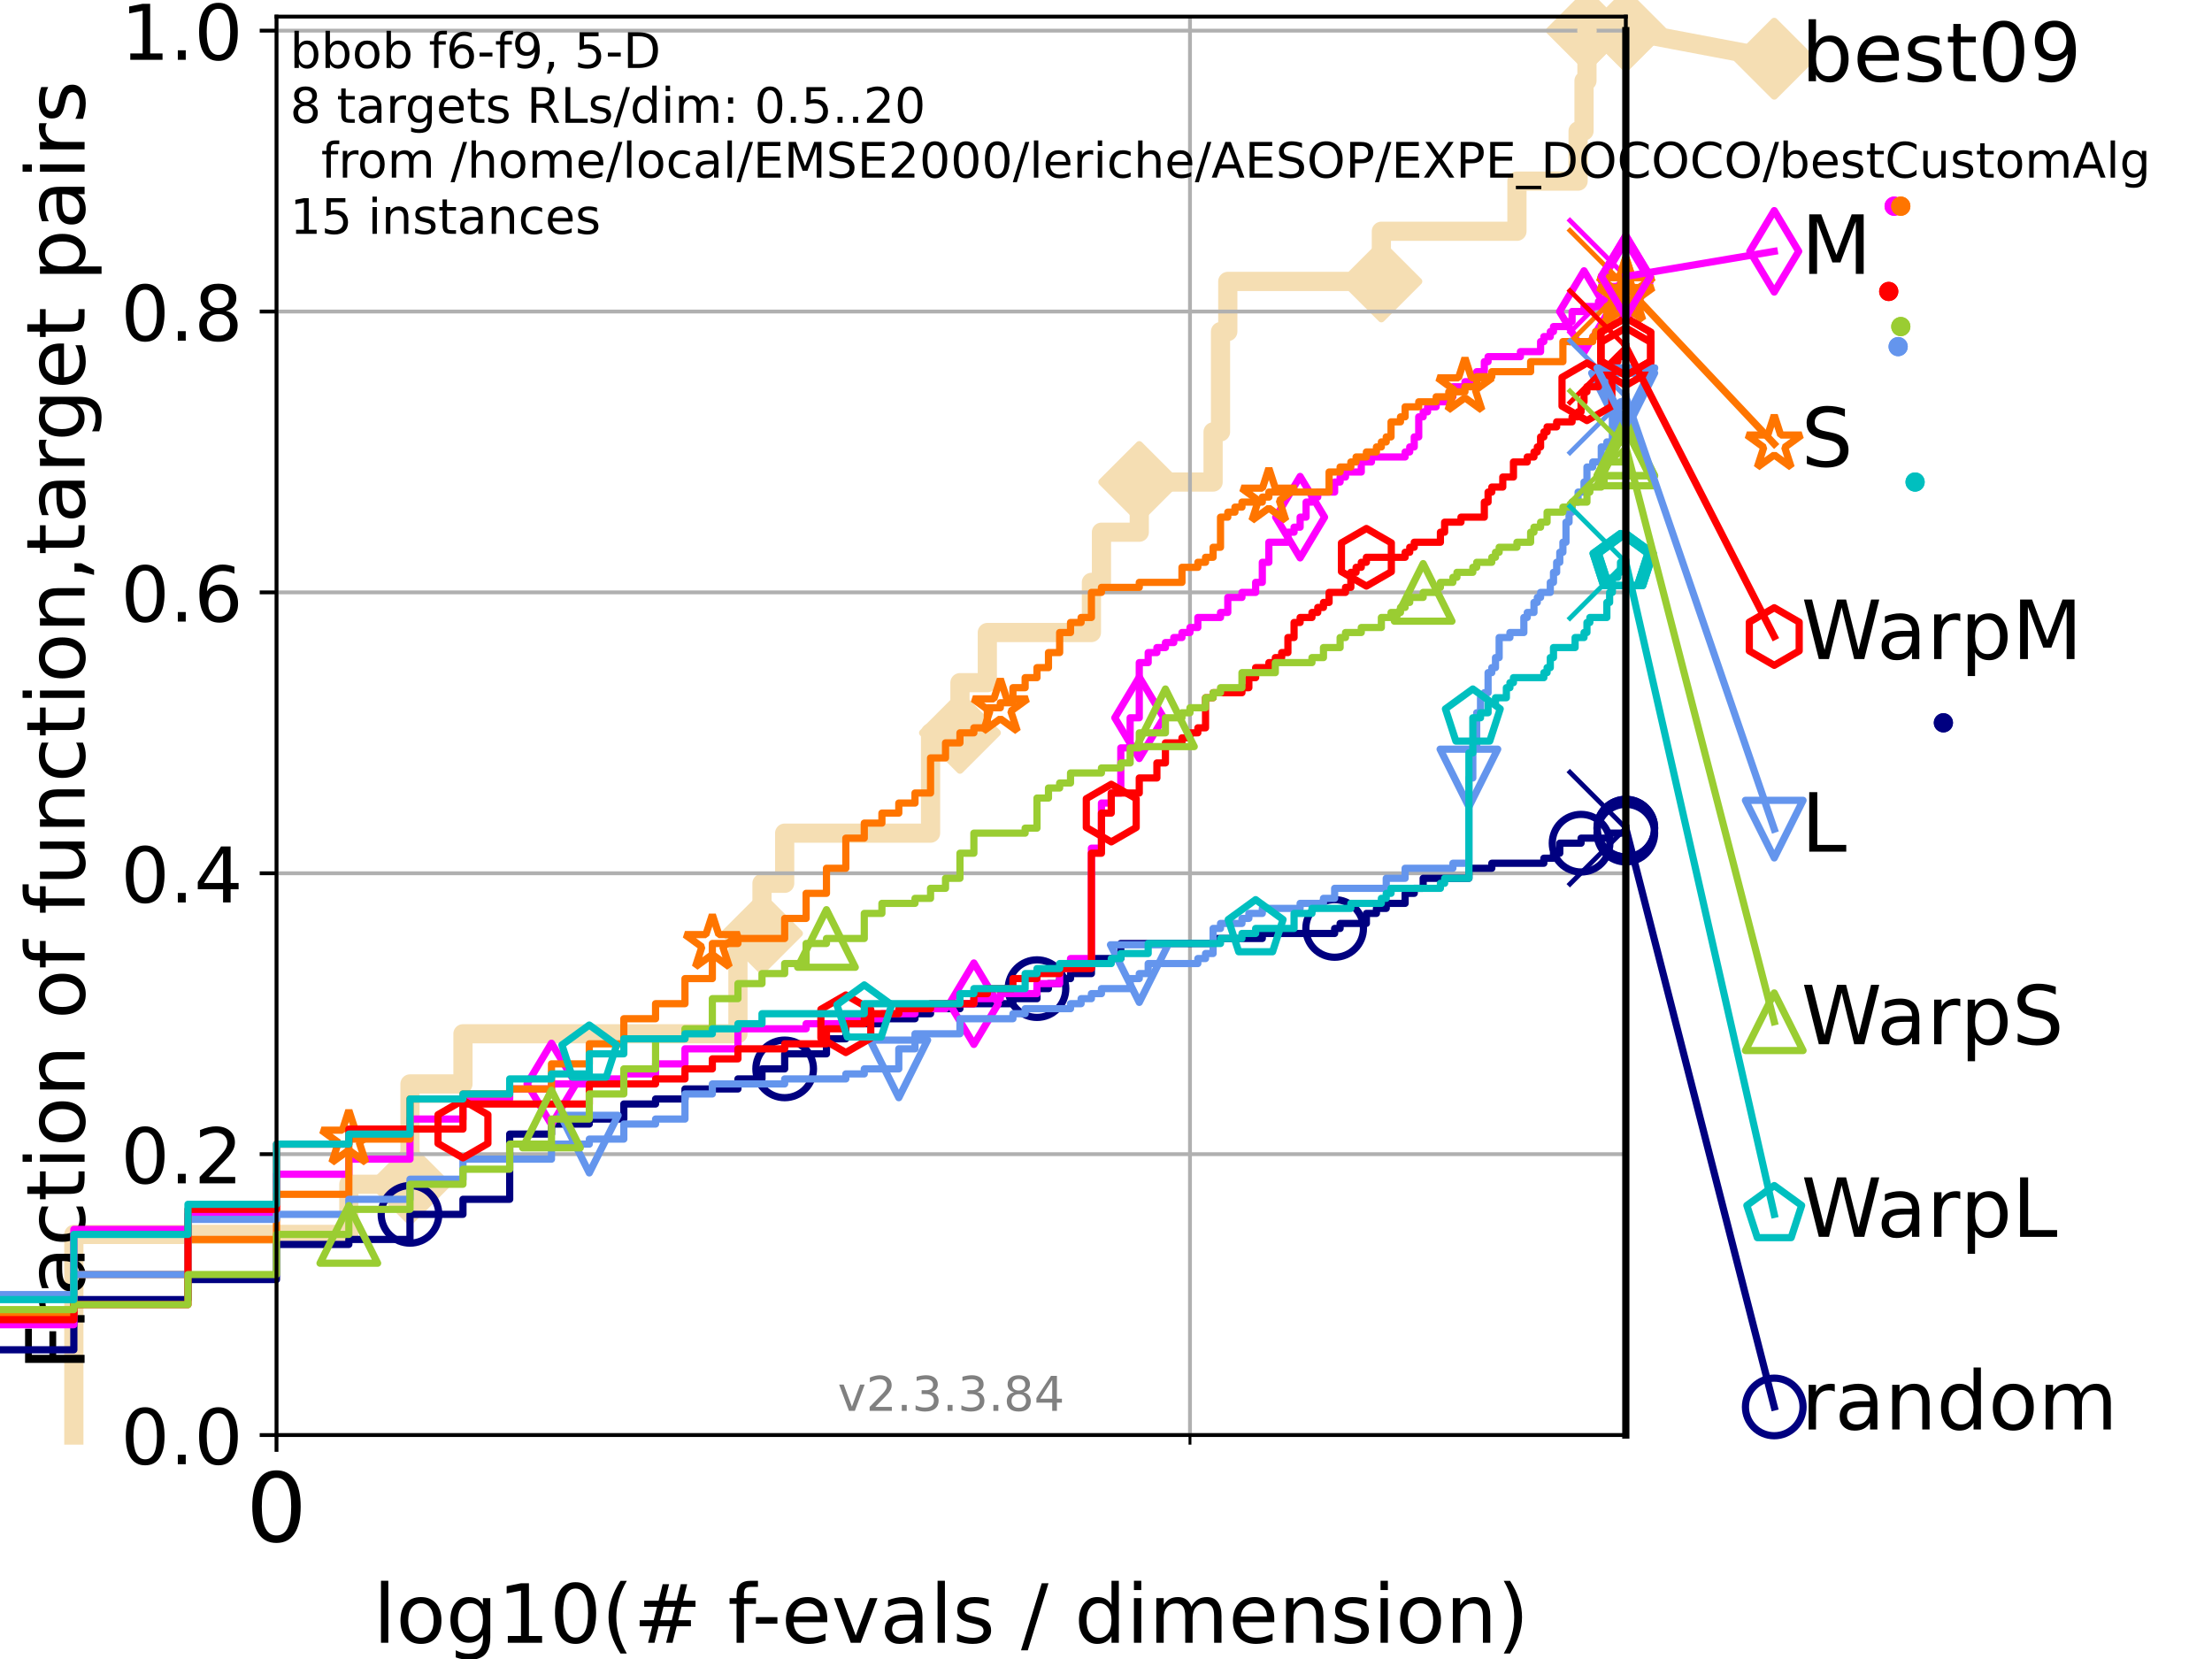 <?xml version="1.0" encoding="utf-8" standalone="no"?>
<!DOCTYPE svg PUBLIC "-//W3C//DTD SVG 1.1//EN"
  "http://www.w3.org/Graphics/SVG/1.1/DTD/svg11.dtd">
<!-- Created with matplotlib (https://matplotlib.org/) -->
<svg height="345.6pt" version="1.1" viewBox="0 0 460.8 345.6" width="460.8pt" xmlns="http://www.w3.org/2000/svg" xmlns:xlink="http://www.w3.org/1999/xlink">
 <defs>
  <style type="text/css">*{stroke-linecap:butt;stroke-linejoin:round;}</style>
 </defs>
 <g id="figure_1">
  <g id="patch_1">
   <path d="M 0 345.6 
L 460.8 345.6 
L 460.8 0 
L 0 0 
z
" style="fill:#ffffff;"/>
  </g>
  <g id="axes_1">
   <g id="patch_2">
    <path d="M 57.6 298.944 
L 338.688 298.944 
L 338.688 3.456 
L 57.6 3.456 
z
" style="fill:#ffffff;"/>
   </g>
   <g id="line2d_1">
    <path d="M 15.383 298.944 
L 15.383 257.149 
L 72.668 257.149 
L 72.668 246.701 
L 85.407 246.701 
L 85.407 225.803 
L 96.443 225.803 
L 96.443 215.355 
L 153.727 215.355 
L 153.727 194.457 
L 158.737 194.457 
L 158.737 184.009 
L 163.461 184.009 
L 163.461 173.56 
L 193.851 173.56 
L 193.851 152.663 
L 199.976 152.663 
L 199.976 142.214 
L 205.678 142.214 
L 205.678 131.765 
L 227.361 131.765 
L 227.361 121.317 
L 229.453 121.317 
L 229.453 110.868 
L 237.33 110.868 
L 237.33 100.42 
L 252.71 100.42 
L 252.71 89.971 
L 254.255 89.971 
L 254.255 69.074 
L 255.771 69.074 
L 255.771 58.625 
L 287.764 58.625 
L 287.764 48.176 
L 316.007 48.176 
L 316.007 37.728 
L 328.747 37.728 
L 328.747 27.279 
L 329.981 27.279 
L 329.981 16.83 
L 330.591 16.83 
L 330.591 6.382 
L 338.688 6.382 
" style="fill:none;stroke:#f5deb3;stroke-linecap:square;stroke-width:4;"/>
   </g>
   <g id="line2d_2">
    <defs>
     <path d="M -0 7.778 
L 7.778 0 
L 0 -7.778 
L -7.778 -0 
z
" id="m6993bcba25" style="stroke:#f5deb3;stroke-linejoin:miter;stroke-width:1.5;"/>
    </defs>
    <g>
     <use style="fill:#f5deb3;stroke:#f5deb3;stroke-linejoin:miter;stroke-width:1.5;" x="85.407" xlink:href="#m6993bcba25" y="246.701"/>
     <use style="fill:#f5deb3;stroke:#f5deb3;stroke-linejoin:miter;stroke-width:1.5;" x="158.737" xlink:href="#m6993bcba25" y="194.457"/>
     <use style="fill:#f5deb3;stroke:#f5deb3;stroke-linejoin:miter;stroke-width:1.5;" x="199.976" xlink:href="#m6993bcba25" y="152.663"/>
     <use style="fill:#f5deb3;stroke:#f5deb3;stroke-linejoin:miter;stroke-width:1.5;" x="237.33" xlink:href="#m6993bcba25" y="100.42"/>
     <use style="fill:#f5deb3;stroke:#f5deb3;stroke-linejoin:miter;stroke-width:1.5;" x="287.764" xlink:href="#m6993bcba25" y="58.625"/>
     <use style="fill:#f5deb3;stroke:#f5deb3;stroke-linejoin:miter;stroke-width:1.5;" x="330.591" xlink:href="#m6993bcba25" y="6.382"/>
     <use style="fill:#f5deb3;stroke:#f5deb3;stroke-linejoin:miter;stroke-width:1.5;" x="330.591" xlink:href="#m6993bcba25" y="6.382"/>
     <use style="fill:#f5deb3;stroke:#f5deb3;stroke-linejoin:miter;stroke-width:1.5;" x="338.688" xlink:href="#m6993bcba25" y="6.382"/>
    </g>
   </g>
   <g id="line2d_3">
    <path style="fill:none;stroke:#f5deb3;stroke-linecap:square;stroke-width:4;"/>
    <g/>
   </g>
   <g id="line2d_4">
    <path d="M 338.688 6.382 
L 369.608 12.233 
" style="fill:none;stroke:#f5deb3;stroke-linecap:square;stroke-width:4;"/>
    <g>
     <use style="fill:#f5deb3;stroke:#f5deb3;stroke-linejoin:miter;stroke-width:1.5;" x="338.688" xlink:href="#m6993bcba25" y="6.382"/>
     <use style="fill:#f5deb3;stroke:#f5deb3;stroke-linejoin:miter;stroke-width:1.5;" x="369.608" xlink:href="#m6993bcba25" y="12.233"/>
    </g>
   </g>
   <g id="matplotlib.axis_1">
    <g id="xtick_1">
     <g id="line2d_5">
      <path clip-path="url(#p8542c82831)" d="M 57.6 298.944 
L 57.6 3.456 
" style="fill:none;stroke:#b0b0b0;stroke-linecap:square;stroke-width:0.8;"/>
     </g>
     <g id="line2d_6">
      <defs>
       <path d="M 0 0 
L 0 3.5 
" id="m0d136982ad" style="stroke:#000000;stroke-width:0.8;"/>
      </defs>
      <g>
       <use style="stroke:#000000;stroke-width:0.8;" x="57.6" xlink:href="#m0d136982ad" y="298.944"/>
      </g>
     </g>
     <g id="text_1">
      <!-- 0 -->
      <g transform="translate(51.237 321.141)scale(0.2 -0.2)">
       <defs>
        <path d="M 31.781 66.406 
Q 24.172 66.406 20.328 58.906 
Q 16.5 51.422 16.5 36.375 
Q 16.5 21.391 20.328 13.891 
Q 24.172 6.391 31.781 6.391 
Q 39.453 6.391 43.281 13.891 
Q 47.125 21.391 47.125 36.375 
Q 47.125 51.422 43.281 58.906 
Q 39.453 66.406 31.781 66.406 
z
M 31.781 74.219 
Q 44.047 74.219 50.516 64.516 
Q 56.984 54.828 56.984 36.375 
Q 56.984 17.969 50.516 8.266 
Q 44.047 -1.422 31.781 -1.422 
Q 19.531 -1.422 13.062 8.266 
Q 6.594 17.969 6.594 36.375 
Q 6.594 54.828 13.062 64.516 
Q 19.531 74.219 31.781 74.219 
z
" id="DejaVuSans-48"/>
       </defs>
       <use xlink:href="#DejaVuSans-48"/>
      </g>
     </g>
    </g>
    <g id="xtick_2">
     <g id="line2d_7">
      <path clip-path="url(#p8542c82831)" d="M 247.894 298.944 
L 247.894 3.456 
" style="fill:none;stroke:#b0b0b0;stroke-linecap:square;stroke-width:0.8;"/>
     </g>
     <g id="line2d_8">
      <defs>
       <path d="M 0 0 
L 0 2 
" id="mf5f154933f" style="stroke:#000000;stroke-width:0.6;"/>
      </defs>
      <g>
       <use style="stroke:#000000;stroke-width:0.6;" x="247.894" xlink:href="#mf5f154933f" y="298.944"/>
      </g>
     </g>
    </g>
    <g id="text_2">
     <!-- log10(# f-evals / dimension) -->
     <g transform="translate(77.764 342.218)scale(0.17 -0.17)">
      <defs>
       <path d="M 9.422 75.984 
L 18.406 75.984 
L 18.406 0 
L 9.422 0 
z
" id="DejaVuSans-108"/>
       <path d="M 30.609 48.391 
Q 23.391 48.391 19.188 42.75 
Q 14.984 37.109 14.984 27.297 
Q 14.984 17.484 19.156 11.844 
Q 23.344 6.203 30.609 6.203 
Q 37.797 6.203 41.984 11.859 
Q 46.188 17.531 46.188 27.297 
Q 46.188 37.016 41.984 42.703 
Q 37.797 48.391 30.609 48.391 
z
M 30.609 56 
Q 42.328 56 49.016 48.375 
Q 55.719 40.766 55.719 27.297 
Q 55.719 13.875 49.016 6.219 
Q 42.328 -1.422 30.609 -1.422 
Q 18.844 -1.422 12.172 6.219 
Q 5.516 13.875 5.516 27.297 
Q 5.516 40.766 12.172 48.375 
Q 18.844 56 30.609 56 
z
" id="DejaVuSans-111"/>
       <path d="M 45.406 27.984 
Q 45.406 37.75 41.375 43.109 
Q 37.359 48.484 30.078 48.484 
Q 22.859 48.484 18.828 43.109 
Q 14.797 37.75 14.797 27.984 
Q 14.797 18.266 18.828 12.891 
Q 22.859 7.516 30.078 7.516 
Q 37.359 7.516 41.375 12.891 
Q 45.406 18.266 45.406 27.984 
z
M 54.391 6.781 
Q 54.391 -7.172 48.188 -13.984 
Q 42 -20.797 29.203 -20.797 
Q 24.469 -20.797 20.266 -20.094 
Q 16.062 -19.391 12.109 -17.922 
L 12.109 -9.188 
Q 16.062 -11.328 19.922 -12.344 
Q 23.781 -13.375 27.781 -13.375 
Q 36.625 -13.375 41.016 -8.766 
Q 45.406 -4.156 45.406 5.172 
L 45.406 9.625 
Q 42.625 4.781 38.281 2.391 
Q 33.938 0 27.875 0 
Q 17.828 0 11.672 7.656 
Q 5.516 15.328 5.516 27.984 
Q 5.516 40.672 11.672 48.328 
Q 17.828 56 27.875 56 
Q 33.938 56 38.281 53.609 
Q 42.625 51.219 45.406 46.391 
L 45.406 54.688 
L 54.391 54.688 
z
" id="DejaVuSans-103"/>
       <path d="M 12.406 8.297 
L 28.516 8.297 
L 28.516 63.922 
L 10.984 60.406 
L 10.984 69.391 
L 28.422 72.906 
L 38.281 72.906 
L 38.281 8.297 
L 54.391 8.297 
L 54.391 0 
L 12.406 0 
z
" id="DejaVuSans-49"/>
       <path d="M 31 75.875 
Q 24.469 64.656 21.281 53.656 
Q 18.109 42.672 18.109 31.391 
Q 18.109 20.125 21.312 9.062 
Q 24.516 -2 31 -13.188 
L 23.188 -13.188 
Q 15.875 -1.703 12.234 9.375 
Q 8.594 20.453 8.594 31.391 
Q 8.594 42.281 12.203 53.312 
Q 15.828 64.359 23.188 75.875 
z
" id="DejaVuSans-40"/>
       <path d="M 51.125 44 
L 36.922 44 
L 32.812 27.688 
L 47.125 27.688 
z
M 43.797 71.781 
L 38.719 51.516 
L 52.984 51.516 
L 58.109 71.781 
L 65.922 71.781 
L 60.891 51.516 
L 76.125 51.516 
L 76.125 44 
L 58.984 44 
L 54.984 27.688 
L 70.516 27.688 
L 70.516 20.219 
L 53.078 20.219 
L 48 0 
L 40.188 0 
L 45.219 20.219 
L 30.906 20.219 
L 25.875 0 
L 18.016 0 
L 23.094 20.219 
L 7.719 20.219 
L 7.719 27.688 
L 24.906 27.688 
L 29 44 
L 13.281 44 
L 13.281 51.516 
L 30.906 51.516 
L 35.891 71.781 
z
" id="DejaVuSans-35"/>
       <path id="DejaVuSans-32"/>
       <path d="M 37.109 75.984 
L 37.109 68.5 
L 28.516 68.5 
Q 23.688 68.5 21.797 66.547 
Q 19.922 64.594 19.922 59.516 
L 19.922 54.688 
L 34.719 54.688 
L 34.719 47.703 
L 19.922 47.703 
L 19.922 0 
L 10.891 0 
L 10.891 47.703 
L 2.297 47.703 
L 2.297 54.688 
L 10.891 54.688 
L 10.891 58.5 
Q 10.891 67.625 15.141 71.797 
Q 19.391 75.984 28.609 75.984 
z
" id="DejaVuSans-102"/>
       <path d="M 4.891 31.391 
L 31.203 31.391 
L 31.203 23.391 
L 4.891 23.391 
z
" id="DejaVuSans-45"/>
       <path d="M 56.203 29.594 
L 56.203 25.203 
L 14.891 25.203 
Q 15.484 15.922 20.484 11.062 
Q 25.484 6.203 34.422 6.203 
Q 39.594 6.203 44.453 7.469 
Q 49.312 8.734 54.109 11.281 
L 54.109 2.781 
Q 49.266 0.734 44.188 -0.344 
Q 39.109 -1.422 33.891 -1.422 
Q 20.797 -1.422 13.156 6.188 
Q 5.516 13.812 5.516 26.812 
Q 5.516 40.234 12.766 48.109 
Q 20.016 56 32.328 56 
Q 43.359 56 49.781 48.891 
Q 56.203 41.797 56.203 29.594 
z
M 47.219 32.234 
Q 47.125 39.594 43.094 43.984 
Q 39.062 48.391 32.422 48.391 
Q 24.906 48.391 20.391 44.141 
Q 15.875 39.891 15.188 32.172 
z
" id="DejaVuSans-101"/>
       <path d="M 2.984 54.688 
L 12.5 54.688 
L 29.594 8.797 
L 46.688 54.688 
L 56.203 54.688 
L 35.688 0 
L 23.484 0 
z
" id="DejaVuSans-118"/>
       <path d="M 34.281 27.484 
Q 23.391 27.484 19.188 25 
Q 14.984 22.516 14.984 16.5 
Q 14.984 11.719 18.141 8.906 
Q 21.297 6.109 26.703 6.109 
Q 34.188 6.109 38.703 11.406 
Q 43.219 16.703 43.219 25.484 
L 43.219 27.484 
z
M 52.203 31.203 
L 52.203 0 
L 43.219 0 
L 43.219 8.297 
Q 40.141 3.328 35.547 0.953 
Q 30.953 -1.422 24.312 -1.422 
Q 15.922 -1.422 10.953 3.297 
Q 6 8.016 6 15.922 
Q 6 25.141 12.172 29.828 
Q 18.359 34.516 30.609 34.516 
L 43.219 34.516 
L 43.219 35.406 
Q 43.219 41.609 39.141 45 
Q 35.062 48.391 27.688 48.391 
Q 23 48.391 18.547 47.266 
Q 14.109 46.141 10.016 43.891 
L 10.016 52.203 
Q 14.938 54.109 19.578 55.047 
Q 24.219 56 28.609 56 
Q 40.484 56 46.344 49.844 
Q 52.203 43.703 52.203 31.203 
z
" id="DejaVuSans-97"/>
       <path d="M 44.281 53.078 
L 44.281 44.578 
Q 40.484 46.531 36.375 47.5 
Q 32.281 48.484 27.875 48.484 
Q 21.188 48.484 17.844 46.438 
Q 14.5 44.391 14.5 40.281 
Q 14.5 37.156 16.891 35.375 
Q 19.281 33.594 26.516 31.984 
L 29.594 31.297 
Q 39.156 29.25 43.188 25.516 
Q 47.219 21.781 47.219 15.094 
Q 47.219 7.469 41.188 3.016 
Q 35.156 -1.422 24.609 -1.422 
Q 20.219 -1.422 15.453 -0.562 
Q 10.688 0.297 5.422 2 
L 5.422 11.281 
Q 10.406 8.688 15.234 7.391 
Q 20.062 6.109 24.812 6.109 
Q 31.156 6.109 34.562 8.281 
Q 37.984 10.453 37.984 14.406 
Q 37.984 18.062 35.516 20.016 
Q 33.062 21.969 24.703 23.781 
L 21.578 24.516 
Q 13.234 26.266 9.516 29.906 
Q 5.812 33.547 5.812 39.891 
Q 5.812 47.609 11.281 51.797 
Q 16.75 56 26.812 56 
Q 31.781 56 36.172 55.266 
Q 40.578 54.547 44.281 53.078 
z
" id="DejaVuSans-115"/>
       <path d="M 25.391 72.906 
L 33.688 72.906 
L 8.297 -9.281 
L 0 -9.281 
z
" id="DejaVuSans-47"/>
       <path d="M 45.406 46.391 
L 45.406 75.984 
L 54.391 75.984 
L 54.391 0 
L 45.406 0 
L 45.406 8.203 
Q 42.578 3.328 38.25 0.953 
Q 33.938 -1.422 27.875 -1.422 
Q 17.969 -1.422 11.734 6.484 
Q 5.516 14.406 5.516 27.297 
Q 5.516 40.188 11.734 48.094 
Q 17.969 56 27.875 56 
Q 33.938 56 38.25 53.625 
Q 42.578 51.266 45.406 46.391 
z
M 14.797 27.297 
Q 14.797 17.391 18.875 11.75 
Q 22.953 6.109 30.078 6.109 
Q 37.203 6.109 41.297 11.75 
Q 45.406 17.391 45.406 27.297 
Q 45.406 37.203 41.297 42.844 
Q 37.203 48.484 30.078 48.484 
Q 22.953 48.484 18.875 42.844 
Q 14.797 37.203 14.797 27.297 
z
" id="DejaVuSans-100"/>
       <path d="M 9.422 54.688 
L 18.406 54.688 
L 18.406 0 
L 9.422 0 
z
M 9.422 75.984 
L 18.406 75.984 
L 18.406 64.594 
L 9.422 64.594 
z
" id="DejaVuSans-105"/>
       <path d="M 52 44.188 
Q 55.375 50.25 60.062 53.125 
Q 64.75 56 71.094 56 
Q 79.641 56 84.281 50.016 
Q 88.922 44.047 88.922 33.016 
L 88.922 0 
L 79.891 0 
L 79.891 32.719 
Q 79.891 40.578 77.094 44.375 
Q 74.312 48.188 68.609 48.188 
Q 61.625 48.188 57.562 43.547 
Q 53.516 38.922 53.516 30.906 
L 53.516 0 
L 44.484 0 
L 44.484 32.719 
Q 44.484 40.625 41.703 44.406 
Q 38.922 48.188 33.109 48.188 
Q 26.219 48.188 22.156 43.531 
Q 18.109 38.875 18.109 30.906 
L 18.109 0 
L 9.078 0 
L 9.078 54.688 
L 18.109 54.688 
L 18.109 46.188 
Q 21.188 51.219 25.484 53.609 
Q 29.781 56 35.688 56 
Q 41.656 56 45.828 52.969 
Q 50 49.953 52 44.188 
z
" id="DejaVuSans-109"/>
       <path d="M 54.891 33.016 
L 54.891 0 
L 45.906 0 
L 45.906 32.719 
Q 45.906 40.484 42.875 44.328 
Q 39.844 48.188 33.797 48.188 
Q 26.516 48.188 22.312 43.547 
Q 18.109 38.922 18.109 30.906 
L 18.109 0 
L 9.078 0 
L 9.078 54.688 
L 18.109 54.688 
L 18.109 46.188 
Q 21.344 51.125 25.703 53.562 
Q 30.078 56 35.797 56 
Q 45.219 56 50.047 50.172 
Q 54.891 44.344 54.891 33.016 
z
" id="DejaVuSans-110"/>
       <path d="M 8.016 75.875 
L 15.828 75.875 
Q 23.141 64.359 26.781 53.312 
Q 30.422 42.281 30.422 31.391 
Q 30.422 20.453 26.781 9.375 
Q 23.141 -1.703 15.828 -13.188 
L 8.016 -13.188 
Q 14.5 -2 17.703 9.062 
Q 20.906 20.125 20.906 31.391 
Q 20.906 42.672 17.703 53.656 
Q 14.5 64.656 8.016 75.875 
z
" id="DejaVuSans-41"/>
      </defs>
      <use xlink:href="#DejaVuSans-108"/>
      <use x="27.783" xlink:href="#DejaVuSans-111"/>
      <use x="88.965" xlink:href="#DejaVuSans-103"/>
      <use x="152.441" xlink:href="#DejaVuSans-49"/>
      <use x="216.064" xlink:href="#DejaVuSans-48"/>
      <use x="279.688" xlink:href="#DejaVuSans-40"/>
      <use x="318.701" xlink:href="#DejaVuSans-35"/>
      <use x="402.49" xlink:href="#DejaVuSans-32"/>
      <use x="434.277" xlink:href="#DejaVuSans-102"/>
      <use x="463.982" xlink:href="#DejaVuSans-45"/>
      <use x="500.066" xlink:href="#DejaVuSans-101"/>
      <use x="561.59" xlink:href="#DejaVuSans-118"/>
      <use x="620.77" xlink:href="#DejaVuSans-97"/>
      <use x="682.049" xlink:href="#DejaVuSans-108"/>
      <use x="709.832" xlink:href="#DejaVuSans-115"/>
      <use x="761.932" xlink:href="#DejaVuSans-32"/>
      <use x="793.719" xlink:href="#DejaVuSans-47"/>
      <use x="827.41" xlink:href="#DejaVuSans-32"/>
      <use x="859.197" xlink:href="#DejaVuSans-100"/>
      <use x="922.674" xlink:href="#DejaVuSans-105"/>
      <use x="950.457" xlink:href="#DejaVuSans-109"/>
      <use x="1047.869" xlink:href="#DejaVuSans-101"/>
      <use x="1109.393" xlink:href="#DejaVuSans-110"/>
      <use x="1172.771" xlink:href="#DejaVuSans-115"/>
      <use x="1224.871" xlink:href="#DejaVuSans-105"/>
      <use x="1252.654" xlink:href="#DejaVuSans-111"/>
      <use x="1313.836" xlink:href="#DejaVuSans-110"/>
      <use x="1377.215" xlink:href="#DejaVuSans-41"/>
     </g>
    </g>
   </g>
   <g id="matplotlib.axis_2">
    <g id="ytick_1">
     <g id="line2d_9">
      <path clip-path="url(#p8542c82831)" d="M 57.6 298.944 
L 338.688 298.944 
" style="fill:none;stroke:#b0b0b0;stroke-linecap:square;stroke-width:0.8;"/>
     </g>
     <g id="line2d_10">
      <defs>
       <path d="M 0 0 
L -3.5 0 
" id="m1adea30705" style="stroke:#000000;stroke-width:0.8;"/>
      </defs>
      <g>
       <use style="stroke:#000000;stroke-width:0.8;" x="57.6" xlink:href="#m1adea30705" y="298.944"/>
      </g>
     </g>
     <g id="text_3">
      <!-- 0.0 -->
      <g transform="translate(25.155 305.023)scale(0.16 -0.16)">
       <defs>
        <path d="M 10.688 12.406 
L 21 12.406 
L 21 0 
L 10.688 0 
z
" id="DejaVuSans-46"/>
       </defs>
       <use xlink:href="#DejaVuSans-48"/>
       <use x="63.623" xlink:href="#DejaVuSans-46"/>
       <use x="95.41" xlink:href="#DejaVuSans-48"/>
      </g>
     </g>
    </g>
    <g id="ytick_2">
     <g id="line2d_11">
      <path clip-path="url(#p8542c82831)" d="M 57.6 240.432 
L 338.688 240.432 
" style="fill:none;stroke:#b0b0b0;stroke-linecap:square;stroke-width:0.8;"/>
     </g>
     <g id="line2d_12">
      <g>
       <use style="stroke:#000000;stroke-width:0.8;" x="57.6" xlink:href="#m1adea30705" y="240.432"/>
      </g>
     </g>
     <g id="text_4">
      <!-- 0.2 -->
      <g transform="translate(25.155 246.51)scale(0.16 -0.16)">
       <defs>
        <path d="M 19.188 8.297 
L 53.609 8.297 
L 53.609 0 
L 7.328 0 
L 7.328 8.297 
Q 12.938 14.109 22.625 23.891 
Q 32.328 33.688 34.812 36.531 
Q 39.547 41.844 41.422 45.531 
Q 43.312 49.219 43.312 52.781 
Q 43.312 58.594 39.234 62.25 
Q 35.156 65.922 28.609 65.922 
Q 23.969 65.922 18.812 64.312 
Q 13.672 62.703 7.812 59.422 
L 7.812 69.391 
Q 13.766 71.781 18.938 73 
Q 24.125 74.219 28.422 74.219 
Q 39.75 74.219 46.484 68.547 
Q 53.219 62.891 53.219 53.422 
Q 53.219 48.922 51.531 44.891 
Q 49.859 40.875 45.406 35.406 
Q 44.188 33.984 37.641 27.219 
Q 31.109 20.453 19.188 8.297 
z
" id="DejaVuSans-50"/>
       </defs>
       <use xlink:href="#DejaVuSans-48"/>
       <use x="63.623" xlink:href="#DejaVuSans-46"/>
       <use x="95.41" xlink:href="#DejaVuSans-50"/>
      </g>
     </g>
    </g>
    <g id="ytick_3">
     <g id="line2d_13">
      <path clip-path="url(#p8542c82831)" d="M 57.6 181.919 
L 338.688 181.919 
" style="fill:none;stroke:#b0b0b0;stroke-linecap:square;stroke-width:0.8;"/>
     </g>
     <g id="line2d_14">
      <g>
       <use style="stroke:#000000;stroke-width:0.8;" x="57.6" xlink:href="#m1adea30705" y="181.919"/>
      </g>
     </g>
     <g id="text_5">
      <!-- 0.4 -->
      <g transform="translate(25.155 187.998)scale(0.16 -0.16)">
       <defs>
        <path d="M 37.797 64.312 
L 12.891 25.391 
L 37.797 25.391 
z
M 35.203 72.906 
L 47.609 72.906 
L 47.609 25.391 
L 58.016 25.391 
L 58.016 17.188 
L 47.609 17.188 
L 47.609 0 
L 37.797 0 
L 37.797 17.188 
L 4.891 17.188 
L 4.891 26.703 
z
" id="DejaVuSans-52"/>
       </defs>
       <use xlink:href="#DejaVuSans-48"/>
       <use x="63.623" xlink:href="#DejaVuSans-46"/>
       <use x="95.41" xlink:href="#DejaVuSans-52"/>
      </g>
     </g>
    </g>
    <g id="ytick_4">
     <g id="line2d_15">
      <path clip-path="url(#p8542c82831)" d="M 57.6 123.407 
L 338.688 123.407 
" style="fill:none;stroke:#b0b0b0;stroke-linecap:square;stroke-width:0.8;"/>
     </g>
     <g id="line2d_16">
      <g>
       <use style="stroke:#000000;stroke-width:0.8;" x="57.6" xlink:href="#m1adea30705" y="123.407"/>
      </g>
     </g>
     <g id="text_6">
      <!-- 0.6 -->
      <g transform="translate(25.155 129.485)scale(0.16 -0.16)">
       <defs>
        <path d="M 33.016 40.375 
Q 26.375 40.375 22.484 35.828 
Q 18.609 31.297 18.609 23.391 
Q 18.609 15.531 22.484 10.953 
Q 26.375 6.391 33.016 6.391 
Q 39.656 6.391 43.531 10.953 
Q 47.406 15.531 47.406 23.391 
Q 47.406 31.297 43.531 35.828 
Q 39.656 40.375 33.016 40.375 
z
M 52.594 71.297 
L 52.594 62.312 
Q 48.875 64.062 45.094 64.984 
Q 41.312 65.922 37.594 65.922 
Q 27.828 65.922 22.672 59.328 
Q 17.531 52.734 16.797 39.406 
Q 19.672 43.656 24.016 45.922 
Q 28.375 48.188 33.594 48.188 
Q 44.578 48.188 50.953 41.516 
Q 57.328 34.859 57.328 23.391 
Q 57.328 12.156 50.688 5.359 
Q 44.047 -1.422 33.016 -1.422 
Q 20.359 -1.422 13.672 8.266 
Q 6.984 17.969 6.984 36.375 
Q 6.984 53.656 15.188 63.938 
Q 23.391 74.219 37.203 74.219 
Q 40.922 74.219 44.703 73.484 
Q 48.484 72.75 52.594 71.297 
z
" id="DejaVuSans-54"/>
       </defs>
       <use xlink:href="#DejaVuSans-48"/>
       <use x="63.623" xlink:href="#DejaVuSans-46"/>
       <use x="95.41" xlink:href="#DejaVuSans-54"/>
      </g>
     </g>
    </g>
    <g id="ytick_5">
     <g id="line2d_17">
      <path clip-path="url(#p8542c82831)" d="M 57.6 64.894 
L 338.688 64.894 
" style="fill:none;stroke:#b0b0b0;stroke-linecap:square;stroke-width:0.8;"/>
     </g>
     <g id="line2d_18">
      <g>
       <use style="stroke:#000000;stroke-width:0.8;" x="57.6" xlink:href="#m1adea30705" y="64.894"/>
      </g>
     </g>
     <g id="text_7">
      <!-- 0.8 -->
      <g transform="translate(25.155 70.973)scale(0.16 -0.16)">
       <defs>
        <path d="M 31.781 34.625 
Q 24.75 34.625 20.719 30.859 
Q 16.703 27.094 16.703 20.516 
Q 16.703 13.922 20.719 10.156 
Q 24.75 6.391 31.781 6.391 
Q 38.812 6.391 42.859 10.172 
Q 46.922 13.969 46.922 20.516 
Q 46.922 27.094 42.891 30.859 
Q 38.875 34.625 31.781 34.625 
z
M 21.922 38.812 
Q 15.578 40.375 12.031 44.719 
Q 8.5 49.078 8.5 55.328 
Q 8.5 64.062 14.719 69.141 
Q 20.953 74.219 31.781 74.219 
Q 42.672 74.219 48.875 69.141 
Q 55.078 64.062 55.078 55.328 
Q 55.078 49.078 51.531 44.719 
Q 48 40.375 41.703 38.812 
Q 48.828 37.156 52.797 32.312 
Q 56.781 27.484 56.781 20.516 
Q 56.781 9.906 50.312 4.234 
Q 43.844 -1.422 31.781 -1.422 
Q 19.734 -1.422 13.25 4.234 
Q 6.781 9.906 6.781 20.516 
Q 6.781 27.484 10.781 32.312 
Q 14.797 37.156 21.922 38.812 
z
M 18.312 54.391 
Q 18.312 48.734 21.844 45.562 
Q 25.391 42.391 31.781 42.391 
Q 38.141 42.391 41.719 45.562 
Q 45.312 48.734 45.312 54.391 
Q 45.312 60.062 41.719 63.234 
Q 38.141 66.406 31.781 66.406 
Q 25.391 66.406 21.844 63.234 
Q 18.312 60.062 18.312 54.391 
z
" id="DejaVuSans-56"/>
       </defs>
       <use xlink:href="#DejaVuSans-48"/>
       <use x="63.623" xlink:href="#DejaVuSans-46"/>
       <use x="95.41" xlink:href="#DejaVuSans-56"/>
      </g>
     </g>
    </g>
    <g id="ytick_6">
     <g id="line2d_19">
      <path clip-path="url(#p8542c82831)" d="M 57.6 6.382 
L 338.688 6.382 
" style="fill:none;stroke:#b0b0b0;stroke-linecap:square;stroke-width:0.8;"/>
     </g>
     <g id="line2d_20">
      <g>
       <use style="stroke:#000000;stroke-width:0.8;" x="57.6" xlink:href="#m1adea30705" y="6.382"/>
      </g>
     </g>
     <g id="text_8">
      <!-- 1.0 -->
      <g transform="translate(25.155 12.46)scale(0.16 -0.16)">
       <use xlink:href="#DejaVuSans-49"/>
       <use x="63.623" xlink:href="#DejaVuSans-46"/>
       <use x="95.41" xlink:href="#DejaVuSans-48"/>
      </g>
     </g>
    </g>
    <g id="text_9">
     <!-- Fraction of function,target pairs -->
     <g transform="translate(17.62 285.585)rotate(-90)scale(0.17 -0.17)">
      <defs>
       <path d="M 9.812 72.906 
L 51.703 72.906 
L 51.703 64.594 
L 19.672 64.594 
L 19.672 43.109 
L 48.578 43.109 
L 48.578 34.812 
L 19.672 34.812 
L 19.672 0 
L 9.812 0 
z
" id="DejaVuSans-70"/>
       <path d="M 41.109 46.297 
Q 39.594 47.172 37.812 47.578 
Q 36.031 48 33.891 48 
Q 26.266 48 22.188 43.047 
Q 18.109 38.094 18.109 28.812 
L 18.109 0 
L 9.078 0 
L 9.078 54.688 
L 18.109 54.688 
L 18.109 46.188 
Q 20.953 51.172 25.484 53.578 
Q 30.031 56 36.531 56 
Q 37.453 56 38.578 55.875 
Q 39.703 55.766 41.062 55.516 
z
" id="DejaVuSans-114"/>
       <path d="M 48.781 52.594 
L 48.781 44.188 
Q 44.969 46.297 41.141 47.344 
Q 37.312 48.391 33.406 48.391 
Q 24.656 48.391 19.812 42.844 
Q 14.984 37.312 14.984 27.297 
Q 14.984 17.281 19.812 11.734 
Q 24.656 6.203 33.406 6.203 
Q 37.312 6.203 41.141 7.25 
Q 44.969 8.297 48.781 10.406 
L 48.781 2.094 
Q 45.016 0.344 40.984 -0.531 
Q 36.969 -1.422 32.422 -1.422 
Q 20.062 -1.422 12.781 6.344 
Q 5.516 14.109 5.516 27.297 
Q 5.516 40.672 12.859 48.328 
Q 20.219 56 33.016 56 
Q 37.156 56 41.109 55.141 
Q 45.062 54.297 48.781 52.594 
z
" id="DejaVuSans-99"/>
       <path d="M 18.312 70.219 
L 18.312 54.688 
L 36.812 54.688 
L 36.812 47.703 
L 18.312 47.703 
L 18.312 18.016 
Q 18.312 11.328 20.141 9.422 
Q 21.969 7.516 27.594 7.516 
L 36.812 7.516 
L 36.812 0 
L 27.594 0 
Q 17.188 0 13.234 3.875 
Q 9.281 7.766 9.281 18.016 
L 9.281 47.703 
L 2.688 47.703 
L 2.688 54.688 
L 9.281 54.688 
L 9.281 70.219 
z
" id="DejaVuSans-116"/>
       <path d="M 8.5 21.578 
L 8.5 54.688 
L 17.484 54.688 
L 17.484 21.922 
Q 17.484 14.156 20.5 10.266 
Q 23.531 6.391 29.594 6.391 
Q 36.859 6.391 41.078 11.031 
Q 45.312 15.672 45.312 23.688 
L 45.312 54.688 
L 54.297 54.688 
L 54.297 0 
L 45.312 0 
L 45.312 8.406 
Q 42.047 3.422 37.719 1 
Q 33.406 -1.422 27.688 -1.422 
Q 18.266 -1.422 13.375 4.438 
Q 8.5 10.297 8.5 21.578 
z
M 31.109 56 
z
" id="DejaVuSans-117"/>
       <path d="M 11.719 12.406 
L 22.016 12.406 
L 22.016 4 
L 14.016 -11.625 
L 7.719 -11.625 
L 11.719 4 
z
" id="DejaVuSans-44"/>
       <path d="M 18.109 8.203 
L 18.109 -20.797 
L 9.078 -20.797 
L 9.078 54.688 
L 18.109 54.688 
L 18.109 46.391 
Q 20.953 51.266 25.266 53.625 
Q 29.594 56 35.594 56 
Q 45.562 56 51.781 48.094 
Q 58.016 40.188 58.016 27.297 
Q 58.016 14.406 51.781 6.484 
Q 45.562 -1.422 35.594 -1.422 
Q 29.594 -1.422 25.266 0.953 
Q 20.953 3.328 18.109 8.203 
z
M 48.688 27.297 
Q 48.688 37.203 44.609 42.844 
Q 40.531 48.484 33.406 48.484 
Q 26.266 48.484 22.188 42.844 
Q 18.109 37.203 18.109 27.297 
Q 18.109 17.391 22.188 11.75 
Q 26.266 6.109 33.406 6.109 
Q 40.531 6.109 44.609 11.75 
Q 48.688 17.391 48.688 27.297 
z
" id="DejaVuSans-112"/>
      </defs>
      <use xlink:href="#DejaVuSans-70"/>
      <use x="50.27" xlink:href="#DejaVuSans-114"/>
      <use x="91.383" xlink:href="#DejaVuSans-97"/>
      <use x="152.662" xlink:href="#DejaVuSans-99"/>
      <use x="207.643" xlink:href="#DejaVuSans-116"/>
      <use x="246.852" xlink:href="#DejaVuSans-105"/>
      <use x="274.635" xlink:href="#DejaVuSans-111"/>
      <use x="335.816" xlink:href="#DejaVuSans-110"/>
      <use x="399.195" xlink:href="#DejaVuSans-32"/>
      <use x="430.982" xlink:href="#DejaVuSans-111"/>
      <use x="492.164" xlink:href="#DejaVuSans-102"/>
      <use x="527.369" xlink:href="#DejaVuSans-32"/>
      <use x="559.156" xlink:href="#DejaVuSans-102"/>
      <use x="594.361" xlink:href="#DejaVuSans-117"/>
      <use x="657.74" xlink:href="#DejaVuSans-110"/>
      <use x="721.119" xlink:href="#DejaVuSans-99"/>
      <use x="776.1" xlink:href="#DejaVuSans-116"/>
      <use x="815.309" xlink:href="#DejaVuSans-105"/>
      <use x="843.092" xlink:href="#DejaVuSans-111"/>
      <use x="904.273" xlink:href="#DejaVuSans-110"/>
      <use x="967.652" xlink:href="#DejaVuSans-44"/>
      <use x="999.439" xlink:href="#DejaVuSans-116"/>
      <use x="1038.648" xlink:href="#DejaVuSans-97"/>
      <use x="1099.928" xlink:href="#DejaVuSans-114"/>
      <use x="1139.291" xlink:href="#DejaVuSans-103"/>
      <use x="1202.768" xlink:href="#DejaVuSans-101"/>
      <use x="1264.291" xlink:href="#DejaVuSans-116"/>
      <use x="1303.5" xlink:href="#DejaVuSans-32"/>
      <use x="1335.287" xlink:href="#DejaVuSans-112"/>
      <use x="1398.764" xlink:href="#DejaVuSans-97"/>
      <use x="1460.043" xlink:href="#DejaVuSans-105"/>
      <use x="1487.826" xlink:href="#DejaVuSans-114"/>
      <use x="1528.939" xlink:href="#DejaVuSans-115"/>
     </g>
    </g>
   </g>
   <g id="line2d_21">
    <defs>
     <path d="M 0 1.5 
C 0.398 1.5 0.779 1.342 1.061 1.061 
C 1.342 0.779 1.5 0.398 1.5 0 
C 1.5 -0.398 1.342 -0.779 1.061 -1.061 
C 0.779 -1.342 0.398 -1.5 0 -1.5 
C -0.398 -1.5 -0.779 -1.342 -1.061 -1.061 
C -1.342 -0.779 -1.5 -0.398 -1.5 0 
C -1.5 0.398 -1.342 0.779 -1.061 1.061 
C -0.779 1.342 -0.398 1.5 0 1.5 
z
" id="m4a543696cd" style="stroke:#f5deb3;"/>
    </defs>
    <g>
     <use style="fill:#f5deb3;stroke:#f5deb3;" x="330.591" xlink:href="#m4a543696cd" y="6.382"/>
     <use style="fill:#f5deb3;stroke:#f5deb3;" x="330.591" xlink:href="#m4a543696cd" y="6.382"/>
    </g>
   </g>
   <g id="line2d_22">
    <defs>
     <path d="M 0 1.5 
C 0.398 1.5 0.779 1.342 1.061 1.061 
C 1.342 0.779 1.5 0.398 1.5 0 
C 1.5 -0.398 1.342 -0.779 1.061 -1.061 
C 0.779 -1.342 0.398 -1.5 0 -1.5 
C -0.398 -1.5 -0.779 -1.342 -1.061 -1.061 
C -1.342 -0.779 -1.5 -0.398 -1.5 0 
C -1.5 0.398 -1.342 0.779 -1.061 1.061 
C -0.779 1.342 -0.398 1.5 0 1.5 
z
" id="m8fc68bc7bd" style="stroke:#000080;"/>
    </defs>
    <g>
     <use style="fill:#000080;stroke:#000080;" x="404.845" xlink:href="#m8fc68bc7bd" y="150.573"/>
     <use style="fill:#000080;stroke:#000080;" x="404.845" xlink:href="#m8fc68bc7bd" y="150.573"/>
    </g>
   </g>
   <g id="line2d_23">
    <path d="M -1 281.181 
L 15.383 281.181 
L 15.383 270.733 
L 39.159 270.733 
L 39.159 266.553 
L 57.6 266.553 
L 57.6 259.239 
L 72.668 259.239 
L 72.668 258.194 
L 85.407 258.194 
L 85.407 252.97 
L 96.443 252.97 
L 96.443 249.835 
L 106.177 249.835 
L 106.177 236.252 
L 114.884 236.252 
L 114.884 234.162 
L 122.761 234.162 
L 122.761 233.117 
L 129.952 233.117 
L 129.952 229.983 
L 136.567 229.983 
L 136.567 228.938 
L 142.692 228.938 
L 142.692 226.848 
L 153.727 226.848 
L 153.727 224.759 
L 158.737 224.759 
L 158.737 222.669 
L 163.461 222.669 
L 163.461 219.534 
L 172.169 219.534 
L 172.169 216.4 
L 176.201 216.4 
L 176.201 213.265 
L 183.719 213.265 
L 183.719 212.22 
L 190.61 212.22 
L 190.61 211.175 
L 193.851 211.175 
L 193.851 210.13 
L 199.976 210.13 
L 199.976 209.086 
L 211.012 209.086 
L 211.012 208.041 
L 216.022 208.041 
L 216.022 205.951 
L 218.417 205.951 
L 218.417 204.906 
L 220.746 204.906 
L 220.746 203.861 
L 223.01 203.861 
L 223.01 202.816 
L 227.361 202.816 
L 227.361 199.682 
L 233.485 199.682 
L 233.485 196.547 
L 252.71 196.547 
L 252.71 195.502 
L 262.962 195.502 
L 262.962 194.457 
L 278.03 194.457 
L 278.03 193.413 
L 279.17 193.413 
L 279.17 192.368 
L 284.645 192.368 
L 284.645 190.278 
L 286.737 190.278 
L 286.737 189.233 
L 288.778 189.233 
L 288.778 188.188 
L 292.714 188.188 
L 292.714 186.099 
L 294.614 186.099 
L 294.614 185.054 
L 296.471 185.054 
L 296.471 182.964 
L 306.001 182.964 
L 306.001 180.874 
L 310.77 180.874 
L 310.77 179.829 
L 321.613 179.829 
L 321.613 178.784 
L 323.62 178.784 
L 323.62 177.74 
L 324.932 177.74 
L 324.932 175.65 
L 329.366 175.65 
L 329.366 174.605 
L 335.314 174.605 
L 335.314 173.56 
L 338.688 173.56 
L 338.688 172.515 
L 338.688 172.515 
" style="fill:none;stroke:#000080;stroke-linecap:square;stroke-width:1.5;"/>
   </g>
   <g id="line2d_24">
    <defs>
     <path d="M 0 6 
C 1.591 6 3.117 5.368 4.243 4.243 
C 5.368 3.117 6 1.591 6 0 
C 6 -1.591 5.368 -3.117 4.243 -4.243 
C 3.117 -5.368 1.591 -6 0 -6 
C -1.591 -6 -3.117 -5.368 -4.243 -4.243 
C -5.368 -3.117 -6 -1.591 -6 0 
C -6 1.591 -5.368 3.117 -4.243 4.243 
C -3.117 5.368 -1.591 6 0 6 
z
" id="m7ac6be65f7" style="stroke:#000080;stroke-width:1.5;"/>
    </defs>
    <g>
     <use style="fill-opacity:0;stroke:#000080;stroke-width:1.5;" x="85.407" xlink:href="#m7ac6be65f7" y="252.97"/>
     <use style="fill-opacity:0;stroke:#000080;stroke-width:1.5;" x="163.461" xlink:href="#m7ac6be65f7" y="222.669"/>
     <use style="fill-opacity:0;stroke:#000080;stroke-width:1.5;" x="216.022" xlink:href="#m7ac6be65f7" y="205.951"/>
     <use style="fill-opacity:0;stroke:#000080;stroke-width:1.5;" x="278.03" xlink:href="#m7ac6be65f7" y="193.413"/>
     <use style="fill-opacity:0;stroke:#000080;stroke-width:1.5;" x="329.366" xlink:href="#m7ac6be65f7" y="175.65"/>
     <use style="fill-opacity:0;stroke:#000080;stroke-width:1.5;" x="338.688" xlink:href="#m7ac6be65f7" y="173.56"/>
     <use style="fill-opacity:0;stroke:#000080;stroke-width:1.5;" x="338.688" xlink:href="#m7ac6be65f7" y="172.515"/>
    </g>
   </g>
   <g id="line2d_25">
    <path style="fill:none;stroke:#000080;stroke-linecap:square;stroke-width:1.5;"/>
    <g/>
   </g>
   <g id="line2d_26">
    <path clip-path="url(#p8542c82831)" d="M 338.688 172.515 
" style="fill:none;stroke:#000080;stroke-linecap:square;stroke-width:1.5;"/>
    <defs>
     <path d="M -12 12 
L 12 -12 
M -12 -12 
L 12 12 
" id="ma75a1952ab" style="stroke:#000080;"/>
    </defs>
    <g clip-path="url(#p8542c82831)">
     <use style="fill:#000080;stroke:#000080;" x="338.688" xlink:href="#ma75a1952ab" y="172.515"/>
    </g>
   </g>
   <g id="line2d_27">
    <defs>
     <path d="M 0 1.5 
C 0.398 1.5 0.779 1.342 1.061 1.061 
C 1.342 0.779 1.5 0.398 1.5 0 
C 1.5 -0.398 1.342 -0.779 1.061 -1.061 
C 0.779 -1.342 0.398 -1.5 0 -1.5 
C -0.398 -1.5 -0.779 -1.342 -1.061 -1.061 
C -1.342 -0.779 -1.5 -0.398 -1.5 0 
C -1.5 0.398 -1.342 0.779 -1.061 1.061 
C -0.779 1.342 -0.398 1.5 0 1.5 
z
" id="mb3568c0831" style="stroke:#ff00ff;"/>
    </defs>
    <g>
     <use style="fill:#ff00ff;stroke:#ff00ff;" x="394.583" xlink:href="#mb3568c0831" y="42.952"/>
     <use style="fill:#ff00ff;stroke:#ff00ff;" x="394.583" xlink:href="#mb3568c0831" y="42.952"/>
    </g>
   </g>
   <g id="line2d_28">
    <path d="M -1 275.957 
L 15.383 275.957 
L 15.383 256.105 
L 39.159 256.105 
L 39.159 252.97 
L 57.6 252.97 
L 57.6 244.611 
L 72.668 244.611 
L 72.668 241.476 
L 85.407 241.476 
L 85.407 233.117 
L 96.443 233.117 
L 96.443 228.938 
L 106.177 228.938 
L 106.177 226.848 
L 114.884 226.848 
L 114.884 225.803 
L 122.761 225.803 
L 122.761 224.759 
L 129.952 224.759 
L 129.952 223.714 
L 136.567 223.714 
L 136.567 221.624 
L 142.692 221.624 
L 142.692 218.489 
L 153.727 218.489 
L 153.727 214.31 
L 167.93 214.31 
L 167.93 213.265 
L 176.201 213.265 
L 176.201 212.22 
L 183.719 212.22 
L 183.719 211.175 
L 190.61 211.175 
L 190.61 210.13 
L 196.97 210.13 
L 196.97 209.086 
L 202.876 209.086 
L 202.876 208.041 
L 208.388 208.041 
L 208.388 206.996 
L 216.022 206.996 
L 216.022 204.906 
L 220.746 204.906 
L 220.746 201.771 
L 223.01 201.771 
L 223.01 199.682 
L 227.361 199.682 
L 227.361 176.695 
L 229.453 176.695 
L 229.453 167.291 
L 231.494 167.291 
L 231.494 165.201 
L 233.485 165.201 
L 233.485 155.797 
L 235.43 155.797 
L 235.43 149.528 
L 237.33 149.528 
L 237.33 138.035 
L 239.187 138.035 
L 239.187 135.945 
L 241.003 135.945 
L 241.003 134.9 
L 242.781 134.9 
L 242.781 133.855 
L 244.521 133.855 
L 244.521 132.81 
L 246.225 132.81 
L 246.225 131.765 
L 247.894 131.765 
L 247.894 130.721 
L 249.531 130.721 
L 249.531 128.631 
L 254.255 128.631 
L 254.255 127.586 
L 255.771 127.586 
L 255.771 124.451 
L 258.723 124.451 
L 258.723 123.407 
L 261.573 123.407 
L 261.573 121.317 
L 262.962 121.317 
L 262.962 117.137 
L 264.328 117.137 
L 264.328 112.958 
L 268.296 112.958 
L 268.296 110.868 
L 269.577 110.868 
L 269.577 109.823 
L 270.839 109.823 
L 270.839 107.734 
L 272.082 107.734 
L 272.082 104.599 
L 273.306 104.599 
L 273.306 103.554 
L 274.513 103.554 
L 274.513 102.509 
L 278.03 102.509 
L 278.03 100.42 
L 279.17 100.42 
L 279.17 99.375 
L 280.294 99.375 
L 280.294 98.33 
L 283.579 98.33 
L 283.579 96.24 
L 285.698 96.24 
L 285.698 95.195 
L 292.714 95.195 
L 292.714 94.15 
L 293.67 94.15 
L 293.67 93.105 
L 294.614 93.105 
L 294.614 91.016 
L 295.548 91.016 
L 295.548 86.836 
L 296.471 86.836 
L 296.471 85.791 
L 297.385 85.791 
L 297.385 84.747 
L 299.181 84.747 
L 299.181 83.702 
L 301.805 83.702 
L 301.805 82.657 
L 302.662 82.657 
L 302.662 80.567 
L 305.179 80.567 
L 305.179 79.522 
L 307.622 79.522 
L 307.622 77.432 
L 309.211 77.432 
L 309.211 75.343 
L 309.994 75.343 
L 309.994 74.298 
L 316.729 74.298 
L 316.729 73.253 
L 320.932 73.253 
L 320.932 71.163 
L 321.613 71.163 
L 321.613 70.118 
L 322.956 70.118 
L 322.956 69.074 
L 323.62 69.074 
L 323.62 68.029 
L 326.862 68.029 
L 326.862 66.984 
L 327.495 66.984 
L 327.495 64.894 
L 329.981 64.894 
L 329.981 63.849 
L 332.986 63.849 
L 332.986 62.804 
L 334.738 62.804 
L 334.738 61.76 
L 335.886 61.76 
L 335.886 59.67 
L 338.135 59.67 
L 338.135 58.625 
L 338.688 58.625 
L 338.688 57.58 
L 338.688 57.58 
" style="fill:none;stroke:#ff00ff;stroke-linecap:square;stroke-width:1.5;"/>
   </g>
   <g id="line2d_29">
    <defs>
     <path d="M -0 8.485 
L 5.091 0 
L 0 -8.485 
L -5.091 -0 
z
" id="m5f1ecab086" style="stroke:#ff00ff;stroke-linejoin:miter;stroke-width:1.5;"/>
    </defs>
    <g>
     <use style="fill-opacity:0;stroke:#ff00ff;stroke-linejoin:miter;stroke-width:1.5;" x="114.884" xlink:href="#m5f1ecab086" y="225.803"/>
     <use style="fill-opacity:0;stroke:#ff00ff;stroke-linejoin:miter;stroke-width:1.5;" x="202.876" xlink:href="#m5f1ecab086" y="209.086"/>
     <use style="fill-opacity:0;stroke:#ff00ff;stroke-linejoin:miter;stroke-width:1.5;" x="237.33" xlink:href="#m5f1ecab086" y="149.528"/>
     <use style="fill-opacity:0;stroke:#ff00ff;stroke-linejoin:miter;stroke-width:1.5;" x="270.839" xlink:href="#m5f1ecab086" y="107.734"/>
     <use style="fill-opacity:0;stroke:#ff00ff;stroke-linejoin:miter;stroke-width:1.5;" x="329.981" xlink:href="#m5f1ecab086" y="64.894"/>
     <use style="fill-opacity:0;stroke:#ff00ff;stroke-linejoin:miter;stroke-width:1.5;" x="338.688" xlink:href="#m5f1ecab086" y="58.625"/>
     <use style="fill-opacity:0;stroke:#ff00ff;stroke-linejoin:miter;stroke-width:1.5;" x="338.688" xlink:href="#m5f1ecab086" y="57.58"/>
    </g>
   </g>
   <g id="line2d_30">
    <path style="fill:none;stroke:#ff00ff;stroke-linecap:square;stroke-width:1.5;"/>
    <g/>
   </g>
   <g id="line2d_31">
    <path clip-path="url(#p8542c82831)" d="M 338.688 57.58 
" style="fill:none;stroke:#ff00ff;stroke-linecap:square;stroke-width:1.5;"/>
    <defs>
     <path d="M -12 12 
L 12 -12 
M -12 -12 
L 12 12 
" id="m41dd2b3f17" style="stroke:#ff00ff;"/>
    </defs>
    <g clip-path="url(#p8542c82831)">
     <use style="fill:#ff00ff;stroke:#ff00ff;" x="338.688" xlink:href="#m41dd2b3f17" y="57.58"/>
    </g>
   </g>
   <g id="line2d_32">
    <defs>
     <path d="M 0 1.5 
C 0.398 1.5 0.779 1.342 1.061 1.061 
C 1.342 0.779 1.5 0.398 1.5 0 
C 1.5 -0.398 1.342 -0.779 1.061 -1.061 
C 0.779 -1.342 0.398 -1.5 0 -1.5 
C -0.398 -1.5 -0.779 -1.342 -1.061 -1.061 
C -1.342 -0.779 -1.5 -0.398 -1.5 0 
C -1.5 0.398 -1.342 0.779 -1.061 1.061 
C -0.779 1.342 -0.398 1.5 0 1.5 
z
" id="mc3f053e0d0" style="stroke:#ff7500;"/>
    </defs>
    <g>
     <use style="fill:#ff7500;stroke:#ff7500;" x="395.972" xlink:href="#mc3f053e0d0" y="42.952"/>
     <use style="fill:#ff7500;stroke:#ff7500;" x="395.972" xlink:href="#mc3f053e0d0" y="42.952"/>
    </g>
   </g>
   <g id="line2d_33">
    <path d="M -1 273.867 
L 15.383 273.867 
L 15.383 265.508 
L 39.159 265.508 
L 39.159 258.194 
L 57.6 258.194 
L 57.6 248.79 
L 72.668 248.79 
L 72.668 237.297 
L 85.407 237.297 
L 85.407 228.938 
L 96.443 228.938 
L 96.443 227.893 
L 106.177 227.893 
L 106.177 226.848 
L 114.884 226.848 
L 114.884 221.624 
L 122.761 221.624 
L 122.761 217.444 
L 129.952 217.444 
L 129.952 212.22 
L 136.567 212.22 
L 136.567 209.086 
L 142.692 209.086 
L 142.692 203.861 
L 148.394 203.861 
L 148.394 196.547 
L 153.727 196.547 
L 153.727 195.502 
L 163.461 195.502 
L 163.461 191.323 
L 167.93 191.323 
L 167.93 186.099 
L 172.169 186.099 
L 172.169 180.874 
L 176.201 180.874 
L 176.201 174.605 
L 180.045 174.605 
L 180.045 171.47 
L 183.719 171.47 
L 183.719 169.381 
L 187.236 169.381 
L 187.236 167.291 
L 190.61 167.291 
L 190.61 165.201 
L 193.851 165.201 
L 193.851 157.887 
L 196.97 157.887 
L 196.97 154.753 
L 199.976 154.753 
L 199.976 152.663 
L 202.876 152.663 
L 202.876 151.618 
L 205.678 151.618 
L 205.678 147.438 
L 208.388 147.438 
L 208.388 146.394 
L 211.012 146.394 
L 211.012 143.259 
L 213.555 143.259 
L 213.555 141.169 
L 216.022 141.169 
L 216.022 139.08 
L 218.417 139.08 
L 218.417 135.945 
L 220.746 135.945 
L 220.746 131.765 
L 223.01 131.765 
L 223.01 129.676 
L 225.214 129.676 
L 225.214 128.631 
L 227.361 128.631 
L 227.361 123.407 
L 229.453 123.407 
L 229.453 122.362 
L 237.33 122.362 
L 237.33 121.317 
L 246.225 121.317 
L 246.225 118.182 
L 249.531 118.182 
L 249.531 117.137 
L 251.136 117.137 
L 251.136 116.093 
L 252.71 116.093 
L 252.71 114.003 
L 254.255 114.003 
L 254.255 107.734 
L 255.771 107.734 
L 255.771 106.689 
L 257.26 106.689 
L 257.26 105.644 
L 258.723 105.644 
L 258.723 104.599 
L 262.962 104.599 
L 262.962 103.554 
L 264.328 103.554 
L 264.328 102.509 
L 276.874 102.509 
L 276.874 98.33 
L 279.17 98.33 
L 279.17 97.285 
L 281.404 97.285 
L 281.404 96.24 
L 282.498 96.24 
L 282.498 95.195 
L 284.645 95.195 
L 284.645 94.15 
L 286.737 94.15 
L 286.737 93.105 
L 287.764 93.105 
L 287.764 92.061 
L 288.778 92.061 
L 288.778 91.016 
L 289.78 91.016 
L 289.78 87.881 
L 291.748 87.881 
L 291.748 86.836 
L 292.714 86.836 
L 292.714 84.747 
L 295.548 84.747 
L 295.548 83.702 
L 299.181 83.702 
L 299.181 82.657 
L 301.805 82.657 
L 301.805 81.612 
L 305.179 81.612 
L 305.179 80.567 
L 307.622 80.567 
L 307.622 78.477 
L 310.77 78.477 
L 310.77 77.432 
L 318.858 77.432 
L 318.858 75.343 
L 325.58 75.343 
L 325.58 71.163 
L 331.797 71.163 
L 331.797 70.118 
L 332.394 70.118 
L 332.394 69.074 
L 333.574 69.074 
L 333.574 68.029 
L 334.158 68.029 
L 334.158 66.984 
L 334.738 66.984 
L 334.738 63.849 
L 335.886 63.849 
L 335.886 62.804 
L 336.454 62.804 
L 336.454 61.76 
L 338.688 61.76 
L 338.688 59.67 
L 338.688 59.67 
" style="fill:none;stroke:#ff7500;stroke-linecap:square;stroke-width:1.5;"/>
   </g>
   <g id="line2d_34">
    <defs>
     <path d="M 0 -6 
L -1.347 -1.854 
L -5.706 -1.854 
L -2.18 0.708 
L -3.527 4.854 
L -0 2.292 
L 3.527 4.854 
L 2.18 0.708 
L 5.706 -1.854 
L 1.347 -1.854 
z
" id="me65980b0f8" style="stroke:#ff7500;stroke-linejoin:bevel;stroke-width:1.5;"/>
    </defs>
    <g>
     <use style="fill-opacity:0;stroke:#ff7500;stroke-linejoin:bevel;stroke-width:1.5;" x="72.668" xlink:href="#me65980b0f8" y="237.297"/>
     <use style="fill-opacity:0;stroke:#ff7500;stroke-linejoin:bevel;stroke-width:1.5;" x="148.394" xlink:href="#me65980b0f8" y="196.547"/>
     <use style="fill-opacity:0;stroke:#ff7500;stroke-linejoin:bevel;stroke-width:1.5;" x="208.388" xlink:href="#me65980b0f8" y="147.438"/>
     <use style="fill-opacity:0;stroke:#ff7500;stroke-linejoin:bevel;stroke-width:1.5;" x="264.328" xlink:href="#me65980b0f8" y="103.554"/>
     <use style="fill-opacity:0;stroke:#ff7500;stroke-linejoin:bevel;stroke-width:1.5;" x="305.179" xlink:href="#me65980b0f8" y="80.567"/>
     <use style="fill-opacity:0;stroke:#ff7500;stroke-linejoin:bevel;stroke-width:1.5;" x="338.688" xlink:href="#me65980b0f8" y="61.76"/>
     <use style="fill-opacity:0;stroke:#ff7500;stroke-linejoin:bevel;stroke-width:1.5;" x="338.688" xlink:href="#me65980b0f8" y="59.67"/>
    </g>
   </g>
   <g id="line2d_35">
    <path style="fill:none;stroke:#ff7500;stroke-linecap:square;stroke-width:1.5;"/>
    <g/>
   </g>
   <g id="line2d_36">
    <path clip-path="url(#p8542c82831)" d="M 338.688 59.67 
" style="fill:none;stroke:#ff7500;stroke-linecap:square;stroke-width:1.5;"/>
    <defs>
     <path d="M -12 12 
L 12 -12 
M -12 -12 
L 12 12 
" id="mcd23701831" style="stroke:#ff7500;"/>
    </defs>
    <g clip-path="url(#p8542c82831)">
     <use style="fill:#ff7500;stroke:#ff7500;" x="338.688" xlink:href="#mcd23701831" y="59.67"/>
    </g>
   </g>
   <g id="line2d_37">
    <defs>
     <path d="M 0 1.5 
C 0.398 1.5 0.779 1.342 1.061 1.061 
C 1.342 0.779 1.5 0.398 1.5 0 
C 1.5 -0.398 1.342 -0.779 1.061 -1.061 
C 0.779 -1.342 0.398 -1.5 0 -1.5 
C -0.398 -1.5 -0.779 -1.342 -1.061 -1.061 
C -1.342 -0.779 -1.5 -0.398 -1.5 0 
C -1.5 0.398 -1.342 0.779 -1.061 1.061 
C -0.779 1.342 -0.398 1.5 0 1.5 
z
" id="m5cac4f08cf" style="stroke:#6495ed;"/>
    </defs>
    <g>
     <use style="fill:#6495ed;stroke:#6495ed;" x="395.42" xlink:href="#m5cac4f08cf" y="72.208"/>
     <use style="fill:#6495ed;stroke:#6495ed;" x="395.42" xlink:href="#m5cac4f08cf" y="72.208"/>
    </g>
   </g>
   <g id="line2d_38">
    <path d="M -1 269.688 
L 15.383 269.688 
L 15.383 265.508 
L 39.159 265.508 
L 39.159 254.015 
L 57.6 254.015 
L 57.6 252.97 
L 72.668 252.97 
L 72.668 249.835 
L 85.407 249.835 
L 85.407 245.656 
L 96.443 245.656 
L 96.443 241.476 
L 114.884 241.476 
L 114.884 238.342 
L 122.761 238.342 
L 122.761 237.297 
L 129.952 237.297 
L 129.952 234.162 
L 136.567 234.162 
L 136.567 233.117 
L 142.692 233.117 
L 142.692 227.893 
L 148.394 227.893 
L 148.394 225.803 
L 163.461 225.803 
L 163.461 224.759 
L 176.201 224.759 
L 176.201 223.714 
L 180.045 223.714 
L 180.045 222.669 
L 187.236 222.669 
L 187.236 218.489 
L 190.61 218.489 
L 190.61 215.355 
L 199.976 215.355 
L 199.976 212.22 
L 211.012 212.22 
L 211.012 211.175 
L 213.555 211.175 
L 213.555 210.13 
L 223.01 210.13 
L 223.01 209.086 
L 225.214 209.086 
L 225.214 208.041 
L 227.361 208.041 
L 227.361 206.996 
L 229.453 206.996 
L 229.453 205.951 
L 235.43 205.951 
L 235.43 203.861 
L 237.33 203.861 
L 237.33 202.816 
L 239.187 202.816 
L 239.187 200.727 
L 249.531 200.727 
L 249.531 199.682 
L 251.136 199.682 
L 251.136 198.637 
L 252.71 198.637 
L 252.71 193.413 
L 254.255 193.413 
L 254.255 192.368 
L 258.723 192.368 
L 258.723 191.323 
L 260.16 191.323 
L 260.16 190.278 
L 262.962 190.278 
L 262.962 189.233 
L 270.839 189.233 
L 270.839 188.188 
L 275.702 188.188 
L 275.702 187.143 
L 278.03 187.143 
L 278.03 185.054 
L 288.778 185.054 
L 288.778 182.964 
L 292.714 182.964 
L 292.714 180.874 
L 302.662 180.874 
L 302.662 179.829 
L 306.001 179.829 
L 306.001 162.067 
L 306.815 162.067 
L 306.815 155.797 
L 307.622 155.797 
L 307.622 148.483 
L 308.42 148.483 
L 308.42 145.349 
L 309.211 145.349 
L 309.211 144.304 
L 309.994 144.304 
L 309.994 140.124 
L 310.77 140.124 
L 310.77 139.08 
L 311.539 139.08 
L 311.539 136.99 
L 312.301 136.99 
L 312.301 132.81 
L 314.545 132.81 
L 314.545 131.765 
L 317.445 131.765 
L 317.445 128.631 
L 318.154 128.631 
L 318.154 127.586 
L 319.555 127.586 
L 319.555 125.496 
L 320.247 125.496 
L 320.247 124.451 
L 320.932 124.451 
L 320.932 123.407 
L 322.956 123.407 
L 322.956 121.317 
L 323.62 121.317 
L 323.62 119.227 
L 324.279 119.227 
L 324.279 117.137 
L 324.932 117.137 
L 324.932 115.048 
L 325.58 115.048 
L 325.58 112.958 
L 326.223 112.958 
L 326.223 108.778 
L 326.862 108.778 
L 326.862 106.689 
L 327.495 106.689 
L 327.495 104.599 
L 328.747 104.599 
L 328.747 102.509 
L 329.981 102.509 
L 329.981 100.42 
L 330.591 100.42 
L 330.591 97.285 
L 331.797 97.285 
L 331.797 96.24 
L 333.574 96.24 
L 333.574 93.105 
L 334.738 93.105 
L 334.738 92.061 
L 335.886 92.061 
L 335.886 86.836 
L 337.018 86.836 
L 337.018 84.747 
L 337.579 84.747 
L 337.579 83.702 
L 338.688 83.702 
L 338.688 82.657 
L 338.688 82.657 
" style="fill:none;stroke:#6495ed;stroke-linecap:square;stroke-width:1.5;"/>
   </g>
   <g id="line2d_39">
    <defs>
     <path d="M -0 6 
L 6 -6 
L -6 -6 
z
" id="m0c5394708f" style="stroke:#6495ed;stroke-linejoin:miter;stroke-width:1.5;"/>
    </defs>
    <g>
     <use style="fill-opacity:0;stroke:#6495ed;stroke-linejoin:miter;stroke-width:1.5;" x="122.761" xlink:href="#m0c5394708f" y="238.342"/>
     <use style="fill-opacity:0;stroke:#6495ed;stroke-linejoin:miter;stroke-width:1.5;" x="187.236" xlink:href="#m0c5394708f" y="222.669"/>
     <use style="fill-opacity:0;stroke:#6495ed;stroke-linejoin:miter;stroke-width:1.5;" x="237.33" xlink:href="#m0c5394708f" y="202.816"/>
     <use style="fill-opacity:0;stroke:#6495ed;stroke-linejoin:miter;stroke-width:1.5;" x="306.001" xlink:href="#m0c5394708f" y="162.067"/>
     <use style="fill-opacity:0;stroke:#6495ed;stroke-linejoin:miter;stroke-width:1.5;" x="337.579" xlink:href="#m0c5394708f" y="83.702"/>
     <use style="fill-opacity:0;stroke:#6495ed;stroke-linejoin:miter;stroke-width:1.5;" x="338.688" xlink:href="#m0c5394708f" y="83.702"/>
     <use style="fill-opacity:0;stroke:#6495ed;stroke-linejoin:miter;stroke-width:1.5;" x="338.688" xlink:href="#m0c5394708f" y="82.657"/>
    </g>
   </g>
   <g id="line2d_40">
    <path style="fill:none;stroke:#6495ed;stroke-linecap:square;stroke-width:1.5;"/>
    <g/>
   </g>
   <g id="line2d_41">
    <path clip-path="url(#p8542c82831)" d="M 338.688 82.657 
" style="fill:none;stroke:#6495ed;stroke-linecap:square;stroke-width:1.5;"/>
    <defs>
     <path d="M -12 12 
L 12 -12 
M -12 -12 
L 12 12 
" id="m04d13be626" style="stroke:#6495ed;"/>
    </defs>
    <g clip-path="url(#p8542c82831)">
     <use style="fill:#6495ed;stroke:#6495ed;" x="338.688" xlink:href="#m04d13be626" y="82.657"/>
    </g>
   </g>
   <g id="line2d_42">
    <defs>
     <path d="M 0 1.5 
C 0.398 1.5 0.779 1.342 1.061 1.061 
C 1.342 0.779 1.5 0.398 1.5 0 
C 1.5 -0.398 1.342 -0.779 1.061 -1.061 
C 0.779 -1.342 0.398 -1.5 0 -1.5 
C -0.398 -1.5 -0.779 -1.342 -1.061 -1.061 
C -1.342 -0.779 -1.5 -0.398 -1.5 0 
C -1.5 0.398 -1.342 0.779 -1.061 1.061 
C -0.779 1.342 -0.398 1.5 0 1.5 
z
" id="medc811fcf1" style="stroke:#ff0000;"/>
    </defs>
    <g>
     <use style="fill:#ff0000;stroke:#ff0000;" x="393.455" xlink:href="#medc811fcf1" y="60.715"/>
     <use style="fill:#ff0000;stroke:#ff0000;" x="393.455" xlink:href="#medc811fcf1" y="60.715"/>
    </g>
   </g>
   <g id="line2d_43">
    <path d="M -1 274.912 
L 15.383 274.912 
L 15.383 271.777 
L 39.159 271.777 
L 39.159 251.925 
L 57.6 251.925 
L 57.6 238.342 
L 72.668 238.342 
L 72.668 235.207 
L 96.443 235.207 
L 96.443 229.983 
L 122.761 229.983 
L 122.761 225.803 
L 136.567 225.803 
L 136.567 224.759 
L 142.692 224.759 
L 142.692 222.669 
L 148.394 222.669 
L 148.394 220.579 
L 153.727 220.579 
L 153.727 218.489 
L 163.461 218.489 
L 163.461 217.444 
L 172.169 217.444 
L 172.169 214.31 
L 176.201 214.31 
L 176.201 213.265 
L 180.045 213.265 
L 180.045 211.175 
L 187.236 211.175 
L 187.236 210.13 
L 193.851 210.13 
L 193.851 209.086 
L 202.876 209.086 
L 202.876 206.996 
L 205.678 206.996 
L 205.678 205.951 
L 211.012 205.951 
L 211.012 203.861 
L 216.022 203.861 
L 216.022 202.816 
L 220.746 202.816 
L 220.746 201.771 
L 227.361 201.771 
L 227.361 177.74 
L 229.453 177.74 
L 229.453 169.381 
L 231.494 169.381 
L 231.494 165.201 
L 237.33 165.201 
L 237.33 162.067 
L 241.003 162.067 
L 241.003 158.932 
L 242.781 158.932 
L 242.781 154.753 
L 246.225 154.753 
L 246.225 153.708 
L 247.894 153.708 
L 247.894 152.663 
L 249.531 152.663 
L 249.531 151.618 
L 251.136 151.618 
L 251.136 145.349 
L 252.71 145.349 
L 252.71 144.304 
L 258.723 144.304 
L 258.723 143.259 
L 260.16 143.259 
L 260.16 141.169 
L 261.573 141.169 
L 261.573 139.08 
L 264.328 139.08 
L 264.328 138.035 
L 265.672 138.035 
L 265.672 136.99 
L 266.994 136.99 
L 266.994 135.945 
L 268.296 135.945 
L 268.296 132.81 
L 269.577 132.81 
L 269.577 129.676 
L 270.839 129.676 
L 270.839 128.631 
L 273.306 128.631 
L 273.306 127.586 
L 274.513 127.586 
L 274.513 126.541 
L 275.702 126.541 
L 275.702 125.496 
L 276.874 125.496 
L 276.874 123.407 
L 280.294 123.407 
L 280.294 122.362 
L 281.404 122.362 
L 281.404 119.227 
L 282.498 119.227 
L 282.498 118.182 
L 283.579 118.182 
L 283.579 117.137 
L 284.645 117.137 
L 284.645 116.093 
L 292.714 116.093 
L 292.714 115.048 
L 293.67 115.048 
L 293.67 114.003 
L 294.614 114.003 
L 294.614 112.958 
L 300.065 112.958 
L 300.065 110.868 
L 300.94 110.868 
L 300.94 108.778 
L 304.348 108.778 
L 304.348 107.734 
L 309.211 107.734 
L 309.211 104.599 
L 309.994 104.599 
L 309.994 102.509 
L 310.77 102.509 
L 310.77 101.464 
L 313.056 101.464 
L 313.056 99.375 
L 315.279 99.375 
L 315.279 96.24 
L 318.154 96.24 
L 318.154 95.195 
L 319.555 95.195 
L 319.555 94.15 
L 320.247 94.15 
L 320.247 93.105 
L 320.932 93.105 
L 320.932 91.016 
L 321.613 91.016 
L 321.613 89.971 
L 322.287 89.971 
L 322.287 88.926 
L 324.279 88.926 
L 324.279 87.881 
L 327.495 87.881 
L 327.495 86.836 
L 328.747 86.836 
L 328.747 85.791 
L 329.366 85.791 
L 329.366 83.702 
L 329.981 83.702 
L 329.981 81.612 
L 330.591 81.612 
L 330.591 80.567 
L 332.986 80.567 
L 332.986 79.522 
L 333.574 79.522 
L 333.574 77.432 
L 336.454 77.432 
L 336.454 75.343 
L 337.018 75.343 
L 337.018 74.298 
L 338.688 74.298 
L 338.688 72.208 
L 338.688 72.208 
" style="fill:none;stroke:#ff0000;stroke-linecap:square;stroke-width:1.5;"/>
   </g>
   <g id="line2d_44">
    <defs>
     <path d="M 0 -6 
L -5.196 -3 
L -5.196 3 
L -0 6 
L 5.196 3 
L 5.196 -3 
z
" id="m11be906b2a" style="stroke:#ff0000;stroke-linejoin:miter;stroke-width:1.5;"/>
    </defs>
    <g>
     <use style="fill-opacity:0;stroke:#ff0000;stroke-linejoin:miter;stroke-width:1.5;" x="96.443" xlink:href="#m11be906b2a" y="235.207"/>
     <use style="fill-opacity:0;stroke:#ff0000;stroke-linejoin:miter;stroke-width:1.5;" x="176.201" xlink:href="#m11be906b2a" y="213.265"/>
     <use style="fill-opacity:0;stroke:#ff0000;stroke-linejoin:miter;stroke-width:1.5;" x="231.494" xlink:href="#m11be906b2a" y="169.381"/>
     <use style="fill-opacity:0;stroke:#ff0000;stroke-linejoin:miter;stroke-width:1.5;" x="284.645" xlink:href="#m11be906b2a" y="116.093"/>
     <use style="fill-opacity:0;stroke:#ff0000;stroke-linejoin:miter;stroke-width:1.5;" x="330.591" xlink:href="#m11be906b2a" y="81.612"/>
     <use style="fill-opacity:0;stroke:#ff0000;stroke-linejoin:miter;stroke-width:1.5;" x="338.688" xlink:href="#m11be906b2a" y="74.298"/>
     <use style="fill-opacity:0;stroke:#ff0000;stroke-linejoin:miter;stroke-width:1.5;" x="338.688" xlink:href="#m11be906b2a" y="72.208"/>
    </g>
   </g>
   <g id="line2d_45">
    <path style="fill:none;stroke:#ff0000;stroke-linecap:square;stroke-width:1.5;"/>
    <g/>
   </g>
   <g id="line2d_46">
    <path clip-path="url(#p8542c82831)" d="M 338.688 72.208 
" style="fill:none;stroke:#ff0000;stroke-linecap:square;stroke-width:1.5;"/>
    <defs>
     <path d="M -12 12 
L 12 -12 
M -12 -12 
L 12 12 
" id="m4f364a9289" style="stroke:#ff0000;"/>
    </defs>
    <g clip-path="url(#p8542c82831)">
     <use style="fill:#ff0000;stroke:#ff0000;" x="338.688" xlink:href="#m4f364a9289" y="72.208"/>
    </g>
   </g>
   <g id="line2d_47">
    <defs>
     <path d="M 0 1.5 
C 0.398 1.5 0.779 1.342 1.061 1.061 
C 1.342 0.779 1.5 0.398 1.5 0 
C 1.5 -0.398 1.342 -0.779 1.061 -1.061 
C 0.779 -1.342 0.398 -1.5 0 -1.5 
C -0.398 -1.5 -0.779 -1.342 -1.061 -1.061 
C -1.342 -0.779 -1.5 -0.398 -1.5 0 
C -1.5 0.398 -1.342 0.779 -1.061 1.061 
C -0.779 1.342 -0.398 1.5 0 1.5 
z
" id="mc07770533a" style="stroke:#9acd32;"/>
    </defs>
    <g>
     <use style="fill:#9acd32;stroke:#9acd32;" x="395.972" xlink:href="#mc07770533a" y="68.029"/>
     <use style="fill:#9acd32;stroke:#9acd32;" x="395.972" xlink:href="#mc07770533a" y="68.029"/>
    </g>
   </g>
   <g id="line2d_48">
    <path d="M -1 272.822 
L 15.383 272.822 
L 15.383 271.777 
L 39.159 271.777 
L 39.159 265.508 
L 57.6 265.508 
L 57.6 257.149 
L 72.668 257.149 
L 72.668 251.925 
L 85.407 251.925 
L 85.407 246.701 
L 96.443 246.701 
L 96.443 243.566 
L 106.177 243.566 
L 106.177 238.342 
L 114.884 238.342 
L 114.884 233.117 
L 122.761 233.117 
L 122.761 227.893 
L 129.952 227.893 
L 129.952 222.669 
L 136.567 222.669 
L 136.567 216.4 
L 142.692 216.4 
L 142.692 214.31 
L 148.394 214.31 
L 148.394 208.041 
L 153.727 208.041 
L 153.727 204.906 
L 158.737 204.906 
L 158.737 202.816 
L 163.461 202.816 
L 163.461 200.727 
L 167.93 200.727 
L 167.93 196.547 
L 172.169 196.547 
L 172.169 195.502 
L 180.045 195.502 
L 180.045 190.278 
L 183.719 190.278 
L 183.719 188.188 
L 190.61 188.188 
L 190.61 187.143 
L 193.851 187.143 
L 193.851 185.054 
L 196.97 185.054 
L 196.97 182.964 
L 199.976 182.964 
L 199.976 177.74 
L 202.876 177.74 
L 202.876 173.56 
L 213.555 173.56 
L 213.555 172.515 
L 216.022 172.515 
L 216.022 166.246 
L 218.417 166.246 
L 218.417 164.156 
L 220.746 164.156 
L 220.746 163.111 
L 223.01 163.111 
L 223.01 161.022 
L 229.453 161.022 
L 229.453 159.977 
L 233.485 159.977 
L 233.485 158.932 
L 235.43 158.932 
L 235.43 155.797 
L 237.33 155.797 
L 237.33 152.663 
L 242.781 152.663 
L 242.781 149.528 
L 246.225 149.528 
L 246.225 148.483 
L 247.894 148.483 
L 247.894 147.438 
L 251.136 147.438 
L 251.136 145.349 
L 252.71 145.349 
L 252.71 144.304 
L 254.255 144.304 
L 254.255 143.259 
L 258.723 143.259 
L 258.723 140.124 
L 265.672 140.124 
L 265.672 138.035 
L 273.306 138.035 
L 273.306 136.99 
L 275.702 136.99 
L 275.702 134.9 
L 279.17 134.9 
L 279.17 132.81 
L 280.294 132.81 
L 280.294 131.765 
L 283.579 131.765 
L 283.579 130.721 
L 287.764 130.721 
L 287.764 128.631 
L 289.78 128.631 
L 289.78 127.586 
L 291.748 127.586 
L 291.748 126.541 
L 292.714 126.541 
L 292.714 125.496 
L 293.67 125.496 
L 293.67 124.451 
L 296.471 124.451 
L 296.471 123.407 
L 299.181 123.407 
L 299.181 122.362 
L 300.065 122.362 
L 300.065 121.317 
L 302.662 121.317 
L 302.662 120.272 
L 303.509 120.272 
L 303.509 119.227 
L 306.815 119.227 
L 306.815 118.182 
L 307.622 118.182 
L 307.622 117.137 
L 310.77 117.137 
L 310.77 116.093 
L 311.539 116.093 
L 311.539 115.048 
L 312.301 115.048 
L 312.301 114.003 
L 316.007 114.003 
L 316.007 112.958 
L 318.858 112.958 
L 318.858 110.868 
L 319.555 110.868 
L 319.555 109.823 
L 320.932 109.823 
L 320.932 108.778 
L 322.287 108.778 
L 322.287 106.689 
L 325.58 106.689 
L 325.58 105.644 
L 327.495 105.644 
L 327.495 104.599 
L 330.591 104.599 
L 330.591 102.509 
L 331.196 102.509 
L 331.196 101.464 
L 333.574 101.464 
L 333.574 100.42 
L 334.158 100.42 
L 334.158 96.24 
L 338.135 96.24 
L 338.135 95.195 
L 338.688 95.195 
L 338.688 93.105 
L 338.688 93.105 
" style="fill:none;stroke:#9acd32;stroke-linecap:square;stroke-width:1.5;"/>
   </g>
   <g id="line2d_49">
    <defs>
     <path d="M 0 -6 
L -6 6 
L 6 6 
z
" id="m51c77965e7" style="stroke:#9acd32;stroke-linejoin:miter;stroke-width:1.5;"/>
    </defs>
    <g>
     <use style="fill-opacity:0;stroke:#9acd32;stroke-linejoin:miter;stroke-width:1.5;" x="72.668" xlink:href="#m51c77965e7" y="257.149"/>
     <use style="fill-opacity:0;stroke:#9acd32;stroke-linejoin:miter;stroke-width:1.5;" x="114.884" xlink:href="#m51c77965e7" y="233.117"/>
     <use style="fill-opacity:0;stroke:#9acd32;stroke-linejoin:miter;stroke-width:1.5;" x="172.169" xlink:href="#m51c77965e7" y="195.502"/>
     <use style="fill-opacity:0;stroke:#9acd32;stroke-linejoin:miter;stroke-width:1.5;" x="242.781" xlink:href="#m51c77965e7" y="149.528"/>
     <use style="fill-opacity:0;stroke:#9acd32;stroke-linejoin:miter;stroke-width:1.5;" x="296.471" xlink:href="#m51c77965e7" y="123.407"/>
     <use style="fill-opacity:0;stroke:#9acd32;stroke-linejoin:miter;stroke-width:1.5;" x="338.688" xlink:href="#m51c77965e7" y="95.195"/>
     <use style="fill-opacity:0;stroke:#9acd32;stroke-linejoin:miter;stroke-width:1.5;" x="338.688" xlink:href="#m51c77965e7" y="95.195"/>
     <use style="fill-opacity:0;stroke:#9acd32;stroke-linejoin:miter;stroke-width:1.5;" x="338.688" xlink:href="#m51c77965e7" y="93.105"/>
    </g>
   </g>
   <g id="line2d_50">
    <path style="fill:none;stroke:#9acd32;stroke-linecap:square;stroke-width:1.5;"/>
    <g/>
   </g>
   <g id="line2d_51">
    <path clip-path="url(#p8542c82831)" d="M 338.688 93.105 
" style="fill:none;stroke:#9acd32;stroke-linecap:square;stroke-width:1.5;"/>
    <defs>
     <path d="M -12 12 
L 12 -12 
M -12 -12 
L 12 12 
" id="md4c665f576" style="stroke:#9acd32;"/>
    </defs>
    <g clip-path="url(#p8542c82831)">
     <use style="fill:#9acd32;stroke:#9acd32;" x="338.688" xlink:href="#md4c665f576" y="93.105"/>
    </g>
   </g>
   <g id="line2d_52">
    <defs>
     <path d="M 0 1.5 
C 0.398 1.5 0.779 1.342 1.061 1.061 
C 1.342 0.779 1.5 0.398 1.5 0 
C 1.5 -0.398 1.342 -0.779 1.061 -1.061 
C 0.779 -1.342 0.398 -1.5 0 -1.5 
C -0.398 -1.5 -0.779 -1.342 -1.061 -1.061 
C -1.342 -0.779 -1.5 -0.398 -1.5 0 
C -1.5 0.398 -1.342 0.779 -1.061 1.061 
C -0.779 1.342 -0.398 1.5 0 1.5 
z
" id="m457f20e0c2" style="stroke:#00bfbf;"/>
    </defs>
    <g>
     <use style="fill:#00bfbf;stroke:#00bfbf;" x="398.948" xlink:href="#m457f20e0c2" y="100.42"/>
     <use style="fill:#00bfbf;stroke:#00bfbf;" x="398.948" xlink:href="#m457f20e0c2" y="100.42"/>
    </g>
   </g>
   <g id="line2d_53">
    <path d="M -1 270.733 
L 15.383 270.733 
L 15.383 257.149 
L 39.159 257.149 
L 39.159 250.88 
L 57.6 250.88 
L 57.6 238.342 
L 72.668 238.342 
L 72.668 236.252 
L 85.407 236.252 
L 85.407 228.938 
L 96.443 228.938 
L 96.443 227.893 
L 106.177 227.893 
L 106.177 224.759 
L 114.884 224.759 
L 114.884 223.714 
L 122.761 223.714 
L 122.761 219.534 
L 129.952 219.534 
L 129.952 216.4 
L 142.692 216.4 
L 142.692 215.355 
L 148.394 215.355 
L 148.394 214.31 
L 153.727 214.31 
L 153.727 213.265 
L 158.737 213.265 
L 158.737 211.175 
L 180.045 211.175 
L 180.045 209.086 
L 199.976 209.086 
L 199.976 206.996 
L 202.876 206.996 
L 202.876 205.951 
L 213.555 205.951 
L 213.555 202.816 
L 216.022 202.816 
L 216.022 201.771 
L 220.746 201.771 
L 220.746 200.727 
L 231.494 200.727 
L 231.494 199.682 
L 233.485 199.682 
L 233.485 198.637 
L 239.187 198.637 
L 239.187 196.547 
L 254.255 196.547 
L 254.255 195.502 
L 258.723 195.502 
L 258.723 194.457 
L 261.573 194.457 
L 261.573 193.413 
L 269.577 193.413 
L 269.577 190.278 
L 273.306 190.278 
L 273.306 189.233 
L 281.404 189.233 
L 281.404 188.188 
L 287.764 188.188 
L 287.764 187.143 
L 288.778 187.143 
L 288.778 186.099 
L 289.78 186.099 
L 289.78 185.054 
L 300.065 185.054 
L 300.065 184.009 
L 300.94 184.009 
L 300.94 182.964 
L 306.001 182.964 
L 306.001 156.842 
L 306.815 156.842 
L 306.815 149.528 
L 308.42 149.528 
L 308.42 148.483 
L 309.994 148.483 
L 309.994 146.394 
L 311.539 146.394 
L 311.539 145.349 
L 313.804 145.349 
L 313.804 143.259 
L 314.545 143.259 
L 314.545 142.214 
L 315.279 142.214 
L 315.279 141.169 
L 321.613 141.169 
L 321.613 140.124 
L 322.287 140.124 
L 322.287 139.08 
L 322.956 139.08 
L 322.956 136.99 
L 323.62 136.99 
L 323.62 134.9 
L 328.123 134.9 
L 328.123 132.81 
L 329.981 132.81 
L 329.981 131.765 
L 330.591 131.765 
L 330.591 129.676 
L 331.196 129.676 
L 331.196 128.631 
L 334.738 128.631 
L 334.738 125.496 
L 335.314 125.496 
L 335.314 123.407 
L 335.886 123.407 
L 335.886 120.272 
L 337.018 120.272 
L 337.018 119.227 
L 337.579 119.227 
L 337.579 117.137 
L 338.688 117.137 
" style="fill:none;stroke:#00bfbf;stroke-linecap:square;stroke-width:1.5;"/>
   </g>
   <g id="line2d_54">
    <defs>
     <path d="M 0 -6 
L -5.706 -1.854 
L -3.527 4.854 
L 3.527 4.854 
L 5.706 -1.854 
z
" id="m2d831c7f6a" style="stroke:#00bfbf;stroke-linejoin:miter;stroke-width:1.5;"/>
    </defs>
    <g>
     <use style="fill-opacity:0;stroke:#00bfbf;stroke-linejoin:miter;stroke-width:1.5;" x="122.761" xlink:href="#m2d831c7f6a" y="219.534"/>
     <use style="fill-opacity:0;stroke:#00bfbf;stroke-linejoin:miter;stroke-width:1.5;" x="180.045" xlink:href="#m2d831c7f6a" y="211.175"/>
     <use style="fill-opacity:0;stroke:#00bfbf;stroke-linejoin:miter;stroke-width:1.5;" x="261.573" xlink:href="#m2d831c7f6a" y="193.413"/>
     <use style="fill-opacity:0;stroke:#00bfbf;stroke-linejoin:miter;stroke-width:1.5;" x="306.815" xlink:href="#m2d831c7f6a" y="149.528"/>
     <use style="fill-opacity:0;stroke:#00bfbf;stroke-linejoin:miter;stroke-width:1.5;" x="337.579" xlink:href="#m2d831c7f6a" y="117.137"/>
     <use style="fill-opacity:0;stroke:#00bfbf;stroke-linejoin:miter;stroke-width:1.5;" x="337.579" xlink:href="#m2d831c7f6a" y="117.137"/>
     <use style="fill-opacity:0;stroke:#00bfbf;stroke-linejoin:miter;stroke-width:1.5;" x="338.688" xlink:href="#m2d831c7f6a" y="117.137"/>
    </g>
   </g>
   <g id="line2d_55">
    <path style="fill:none;stroke:#00bfbf;stroke-linecap:square;stroke-width:1.5;"/>
    <g/>
   </g>
   <g id="line2d_56">
    <path clip-path="url(#p8542c82831)" d="M 338.688 117.137 
" style="fill:none;stroke:#00bfbf;stroke-linecap:square;stroke-width:1.5;"/>
    <defs>
     <path d="M -12 12 
L 12 -12 
M -12 -12 
L 12 12 
" id="m15cbc59ccf" style="stroke:#00bfbf;"/>
    </defs>
    <g clip-path="url(#p8542c82831)">
     <use style="fill:#00bfbf;stroke:#00bfbf;" x="338.688" xlink:href="#m15cbc59ccf" y="117.137"/>
    </g>
   </g>
   <g id="line2d_57">
    <path d="M 338.688 172.515 
L 369.608 293.093 
" style="fill:none;stroke:#000080;stroke-linecap:square;stroke-width:1.5;"/>
    <g>
     <use style="fill-opacity:0;stroke:#000080;stroke-width:1.5;" x="338.688" xlink:href="#m7ac6be65f7" y="172.515"/>
     <use style="fill-opacity:0;stroke:#000080;stroke-width:1.5;" x="369.608" xlink:href="#m7ac6be65f7" y="293.093"/>
    </g>
   </g>
   <g id="line2d_58">
    <path d="M 338.688 117.137 
L 369.608 252.97 
" style="fill:none;stroke:#00bfbf;stroke-linecap:square;stroke-width:1.5;"/>
    <g>
     <use style="fill-opacity:0;stroke:#00bfbf;stroke-linejoin:miter;stroke-width:1.5;" x="338.688" xlink:href="#m2d831c7f6a" y="117.137"/>
     <use style="fill-opacity:0;stroke:#00bfbf;stroke-linejoin:miter;stroke-width:1.5;" x="369.608" xlink:href="#m2d831c7f6a" y="252.97"/>
    </g>
   </g>
   <g id="line2d_59">
    <path d="M 338.688 93.105 
L 369.608 212.847 
" style="fill:none;stroke:#9acd32;stroke-linecap:square;stroke-width:1.5;"/>
    <g>
     <use style="fill-opacity:0;stroke:#9acd32;stroke-linejoin:miter;stroke-width:1.5;" x="338.688" xlink:href="#m51c77965e7" y="93.105"/>
     <use style="fill-opacity:0;stroke:#9acd32;stroke-linejoin:miter;stroke-width:1.5;" x="369.608" xlink:href="#m51c77965e7" y="212.847"/>
    </g>
   </g>
   <g id="line2d_60">
    <path d="M 338.688 82.657 
L 369.608 172.724 
" style="fill:none;stroke:#6495ed;stroke-linecap:square;stroke-width:1.5;"/>
    <g>
     <use style="fill-opacity:0;stroke:#6495ed;stroke-linejoin:miter;stroke-width:1.5;" x="338.688" xlink:href="#m0c5394708f" y="82.657"/>
     <use style="fill-opacity:0;stroke:#6495ed;stroke-linejoin:miter;stroke-width:1.5;" x="369.608" xlink:href="#m0c5394708f" y="172.724"/>
    </g>
   </g>
   <g id="line2d_61">
    <path d="M 338.688 72.208 
L 369.608 132.601 
" style="fill:none;stroke:#ff0000;stroke-linecap:square;stroke-width:1.5;"/>
    <g>
     <use style="fill-opacity:0;stroke:#ff0000;stroke-linejoin:miter;stroke-width:1.5;" x="338.688" xlink:href="#m11be906b2a" y="72.208"/>
     <use style="fill-opacity:0;stroke:#ff0000;stroke-linejoin:miter;stroke-width:1.5;" x="369.608" xlink:href="#m11be906b2a" y="132.601"/>
    </g>
   </g>
   <g id="line2d_62">
    <path d="M 338.688 59.67 
L 369.608 92.479 
" style="fill:none;stroke:#ff7500;stroke-linecap:square;stroke-width:1.5;"/>
    <g>
     <use style="fill-opacity:0;stroke:#ff7500;stroke-linejoin:bevel;stroke-width:1.5;" x="338.688" xlink:href="#me65980b0f8" y="59.67"/>
     <use style="fill-opacity:0;stroke:#ff7500;stroke-linejoin:bevel;stroke-width:1.5;" x="369.608" xlink:href="#me65980b0f8" y="92.479"/>
    </g>
   </g>
   <g id="line2d_63">
    <path d="M 338.688 57.58 
L 369.608 52.356 
" style="fill:none;stroke:#ff00ff;stroke-linecap:square;stroke-width:1.5;"/>
    <g>
     <use style="fill-opacity:0;stroke:#ff00ff;stroke-linejoin:miter;stroke-width:1.5;" x="338.688" xlink:href="#m5f1ecab086" y="57.58"/>
     <use style="fill-opacity:0;stroke:#ff00ff;stroke-linejoin:miter;stroke-width:1.5;" x="369.608" xlink:href="#m5f1ecab086" y="52.356"/>
    </g>
   </g>
   <g id="line2d_64">
    <path d="M 338.688 298.944 
L 338.688 6.382 
" style="fill:none;stroke:#000000;stroke-linecap:square;stroke-width:1.5;"/>
   </g>
   <g id="patch_3">
    <path d="M 57.6 298.944 
L 57.6 3.456 
" style="fill:none;stroke:#000000;stroke-linecap:square;stroke-linejoin:miter;stroke-width:0.8;"/>
   </g>
   <g id="patch_4">
    <path d="M 338.688 298.944 
L 338.688 3.456 
" style="fill:none;stroke:#000000;stroke-linecap:square;stroke-linejoin:miter;stroke-width:0.8;"/>
   </g>
   <g id="patch_5">
    <path d="M 57.6 298.944 
L 338.688 298.944 
" style="fill:none;stroke:#000000;stroke-linecap:square;stroke-linejoin:miter;stroke-width:0.8;"/>
   </g>
   <g id="patch_6">
    <path d="M 57.6 3.456 
L 338.688 3.456 
" style="fill:none;stroke:#000000;stroke-linecap:square;stroke-linejoin:miter;stroke-width:0.8;"/>
   </g>
   <g id="text_10">
    <!-- random -->
    <g transform="translate(375.229 297.784)scale(0.17 -0.17)">
     <use xlink:href="#DejaVuSans-114"/>
     <use x="41.113" xlink:href="#DejaVuSans-97"/>
     <use x="102.393" xlink:href="#DejaVuSans-110"/>
     <use x="165.771" xlink:href="#DejaVuSans-100"/>
     <use x="229.248" xlink:href="#DejaVuSans-111"/>
     <use x="290.43" xlink:href="#DejaVuSans-109"/>
    </g>
   </g>
   <g id="text_11">
    <!-- WarpL -->
    <g transform="translate(375.229 257.661)scale(0.17 -0.17)">
     <defs>
      <path d="M 3.328 72.906 
L 13.281 72.906 
L 28.609 11.281 
L 43.891 72.906 
L 54.984 72.906 
L 70.312 11.281 
L 85.594 72.906 
L 95.609 72.906 
L 77.297 0 
L 64.891 0 
L 49.516 63.281 
L 33.984 0 
L 21.578 0 
z
" id="DejaVuSans-87"/>
      <path d="M 9.812 72.906 
L 19.672 72.906 
L 19.672 8.297 
L 55.172 8.297 
L 55.172 0 
L 9.812 0 
z
" id="DejaVuSans-76"/>
     </defs>
     <use xlink:href="#DejaVuSans-87"/>
     <use x="92.502" xlink:href="#DejaVuSans-97"/>
     <use x="153.781" xlink:href="#DejaVuSans-114"/>
     <use x="194.895" xlink:href="#DejaVuSans-112"/>
     <use x="258.371" xlink:href="#DejaVuSans-76"/>
    </g>
   </g>
   <g id="text_12">
    <!-- WarpS -->
    <g transform="translate(375.229 217.538)scale(0.17 -0.17)">
     <defs>
      <path d="M 53.516 70.516 
L 53.516 60.891 
Q 47.906 63.578 42.922 64.891 
Q 37.938 66.219 33.297 66.219 
Q 25.25 66.219 20.875 63.094 
Q 16.5 59.969 16.5 54.203 
Q 16.5 49.359 19.406 46.891 
Q 22.312 44.438 30.422 42.922 
L 36.375 41.703 
Q 47.406 39.594 52.656 34.297 
Q 57.906 29 57.906 20.125 
Q 57.906 9.516 50.797 4.047 
Q 43.703 -1.422 29.984 -1.422 
Q 24.812 -1.422 18.969 -0.25 
Q 13.141 0.922 6.891 3.219 
L 6.891 13.375 
Q 12.891 10.016 18.656 8.297 
Q 24.422 6.594 29.984 6.594 
Q 38.422 6.594 43.016 9.906 
Q 47.609 13.234 47.609 19.391 
Q 47.609 24.75 44.312 27.781 
Q 41.016 30.812 33.5 32.328 
L 27.484 33.5 
Q 16.453 35.688 11.516 40.375 
Q 6.594 45.062 6.594 53.422 
Q 6.594 63.094 13.406 68.656 
Q 20.219 74.219 32.172 74.219 
Q 37.312 74.219 42.625 73.281 
Q 47.953 72.359 53.516 70.516 
z
" id="DejaVuSans-83"/>
     </defs>
     <use xlink:href="#DejaVuSans-87"/>
     <use x="92.502" xlink:href="#DejaVuSans-97"/>
     <use x="153.781" xlink:href="#DejaVuSans-114"/>
     <use x="194.895" xlink:href="#DejaVuSans-112"/>
     <use x="258.371" xlink:href="#DejaVuSans-83"/>
    </g>
   </g>
   <g id="text_13">
    <!-- L -->
    <g transform="translate(375.229 177.415)scale(0.17 -0.17)">
     <use xlink:href="#DejaVuSans-76"/>
    </g>
   </g>
   <g id="text_14">
    <!-- WarpM -->
    <g transform="translate(375.229 137.292)scale(0.17 -0.17)">
     <defs>
      <path d="M 9.812 72.906 
L 24.516 72.906 
L 43.109 23.297 
L 61.812 72.906 
L 76.516 72.906 
L 76.516 0 
L 66.891 0 
L 66.891 64.016 
L 48.094 14.016 
L 38.188 14.016 
L 19.391 64.016 
L 19.391 0 
L 9.812 0 
z
" id="DejaVuSans-77"/>
     </defs>
     <use xlink:href="#DejaVuSans-87"/>
     <use x="92.502" xlink:href="#DejaVuSans-97"/>
     <use x="153.781" xlink:href="#DejaVuSans-114"/>
     <use x="194.895" xlink:href="#DejaVuSans-112"/>
     <use x="258.371" xlink:href="#DejaVuSans-77"/>
    </g>
   </g>
   <g id="text_15">
    <!-- S -->
    <g transform="translate(375.229 97.169)scale(0.17 -0.17)">
     <use xlink:href="#DejaVuSans-83"/>
    </g>
   </g>
   <g id="text_16">
    <!-- M -->
    <g transform="translate(375.229 57.047)scale(0.17 -0.17)">
     <use xlink:href="#DejaVuSans-77"/>
    </g>
   </g>
   <g id="text_17">
    <!-- best09 -->
    <g transform="translate(375.229 16.924)scale(0.17 -0.17)">
     <defs>
      <path d="M 48.688 27.297 
Q 48.688 37.203 44.609 42.844 
Q 40.531 48.484 33.406 48.484 
Q 26.266 48.484 22.188 42.844 
Q 18.109 37.203 18.109 27.297 
Q 18.109 17.391 22.188 11.75 
Q 26.266 6.109 33.406 6.109 
Q 40.531 6.109 44.609 11.75 
Q 48.688 17.391 48.688 27.297 
z
M 18.109 46.391 
Q 20.953 51.266 25.266 53.625 
Q 29.594 56 35.594 56 
Q 45.562 56 51.781 48.094 
Q 58.016 40.188 58.016 27.297 
Q 58.016 14.406 51.781 6.484 
Q 45.562 -1.422 35.594 -1.422 
Q 29.594 -1.422 25.266 0.953 
Q 20.953 3.328 18.109 8.203 
L 18.109 0 
L 9.078 0 
L 9.078 75.984 
L 18.109 75.984 
z
" id="DejaVuSans-98"/>
      <path d="M 10.984 1.516 
L 10.984 10.5 
Q 14.703 8.734 18.5 7.812 
Q 22.312 6.891 25.984 6.891 
Q 35.75 6.891 40.891 13.453 
Q 46.047 20.016 46.781 33.406 
Q 43.953 29.203 39.594 26.953 
Q 35.25 24.703 29.984 24.703 
Q 19.047 24.703 12.672 31.312 
Q 6.297 37.938 6.297 49.422 
Q 6.297 60.641 12.938 67.422 
Q 19.578 74.219 30.609 74.219 
Q 43.266 74.219 49.922 64.516 
Q 56.594 54.828 56.594 36.375 
Q 56.594 19.141 48.406 8.859 
Q 40.234 -1.422 26.422 -1.422 
Q 22.703 -1.422 18.891 -0.688 
Q 15.094 0.047 10.984 1.516 
z
M 30.609 32.422 
Q 37.25 32.422 41.125 36.953 
Q 45.016 41.5 45.016 49.422 
Q 45.016 57.281 41.125 61.844 
Q 37.25 66.406 30.609 66.406 
Q 23.969 66.406 20.094 61.844 
Q 16.219 57.281 16.219 49.422 
Q 16.219 41.5 20.094 36.953 
Q 23.969 32.422 30.609 32.422 
z
" id="DejaVuSans-57"/>
     </defs>
     <use xlink:href="#DejaVuSans-98"/>
     <use x="63.477" xlink:href="#DejaVuSans-101"/>
     <use x="125" xlink:href="#DejaVuSans-115"/>
     <use x="177.1" xlink:href="#DejaVuSans-116"/>
     <use x="216.309" xlink:href="#DejaVuSans-48"/>
     <use x="279.932" xlink:href="#DejaVuSans-57"/>
    </g>
   </g>
   <g id="text_18">
    <!-- bbob f6-f9, 5-D -->
    <g transform="translate(60.411 14.161)scale(0.102 -0.102)">
     <defs>
      <path d="M 10.797 72.906 
L 49.516 72.906 
L 49.516 64.594 
L 19.828 64.594 
L 19.828 46.734 
Q 21.969 47.469 24.109 47.828 
Q 26.266 48.188 28.422 48.188 
Q 40.625 48.188 47.75 41.5 
Q 54.891 34.812 54.891 23.391 
Q 54.891 11.625 47.562 5.094 
Q 40.234 -1.422 26.906 -1.422 
Q 22.312 -1.422 17.547 -0.641 
Q 12.797 0.141 7.719 1.703 
L 7.719 11.625 
Q 12.109 9.234 16.797 8.062 
Q 21.484 6.891 26.703 6.891 
Q 35.156 6.891 40.078 11.328 
Q 45.016 15.766 45.016 23.391 
Q 45.016 31 40.078 35.438 
Q 35.156 39.891 26.703 39.891 
Q 22.75 39.891 18.812 39.016 
Q 14.891 38.141 10.797 36.281 
z
" id="DejaVuSans-53"/>
      <path d="M 19.672 64.797 
L 19.672 8.109 
L 31.594 8.109 
Q 46.688 8.109 53.688 14.938 
Q 60.688 21.781 60.688 36.531 
Q 60.688 51.172 53.688 57.984 
Q 46.688 64.797 31.594 64.797 
z
M 9.812 72.906 
L 30.078 72.906 
Q 51.266 72.906 61.172 64.094 
Q 71.094 55.281 71.094 36.531 
Q 71.094 17.672 61.125 8.828 
Q 51.172 0 30.078 0 
L 9.812 0 
z
" id="DejaVuSans-68"/>
     </defs>
     <use xlink:href="#DejaVuSans-98"/>
     <use x="63.477" xlink:href="#DejaVuSans-98"/>
     <use x="126.953" xlink:href="#DejaVuSans-111"/>
     <use x="188.135" xlink:href="#DejaVuSans-98"/>
     <use x="251.611" xlink:href="#DejaVuSans-32"/>
     <use x="283.398" xlink:href="#DejaVuSans-102"/>
     <use x="318.604" xlink:href="#DejaVuSans-54"/>
     <use x="382.227" xlink:href="#DejaVuSans-45"/>
     <use x="418.311" xlink:href="#DejaVuSans-102"/>
     <use x="453.516" xlink:href="#DejaVuSans-57"/>
     <use x="517.139" xlink:href="#DejaVuSans-44"/>
     <use x="548.926" xlink:href="#DejaVuSans-32"/>
     <use x="580.713" xlink:href="#DejaVuSans-53"/>
     <use x="644.336" xlink:href="#DejaVuSans-45"/>
     <use x="680.42" xlink:href="#DejaVuSans-68"/>
    </g>
    <!-- 8 targets RLs/dim: 0.5..20 -->
    <g transform="translate(60.411 25.583)scale(0.102 -0.102)">
     <defs>
      <path d="M 44.391 34.188 
Q 47.562 33.109 50.562 29.594 
Q 53.562 26.078 56.594 19.922 
L 66.609 0 
L 56 0 
L 46.688 18.703 
Q 43.062 26.031 39.672 28.422 
Q 36.281 30.812 30.422 30.812 
L 19.672 30.812 
L 19.672 0 
L 9.812 0 
L 9.812 72.906 
L 32.078 72.906 
Q 44.578 72.906 50.734 67.672 
Q 56.891 62.453 56.891 51.906 
Q 56.891 45.016 53.688 40.469 
Q 50.484 35.938 44.391 34.188 
z
M 19.672 64.797 
L 19.672 38.922 
L 32.078 38.922 
Q 39.203 38.922 42.844 42.219 
Q 46.484 45.516 46.484 51.906 
Q 46.484 58.297 42.844 61.547 
Q 39.203 64.797 32.078 64.797 
z
" id="DejaVuSans-82"/>
      <path d="M 11.719 12.406 
L 22.016 12.406 
L 22.016 0 
L 11.719 0 
z
M 11.719 51.703 
L 22.016 51.703 
L 22.016 39.312 
L 11.719 39.312 
z
" id="DejaVuSans-58"/>
     </defs>
     <use xlink:href="#DejaVuSans-56"/>
     <use x="63.623" xlink:href="#DejaVuSans-32"/>
     <use x="95.41" xlink:href="#DejaVuSans-116"/>
     <use x="134.619" xlink:href="#DejaVuSans-97"/>
     <use x="195.898" xlink:href="#DejaVuSans-114"/>
     <use x="235.262" xlink:href="#DejaVuSans-103"/>
     <use x="298.738" xlink:href="#DejaVuSans-101"/>
     <use x="360.262" xlink:href="#DejaVuSans-116"/>
     <use x="399.471" xlink:href="#DejaVuSans-115"/>
     <use x="451.57" xlink:href="#DejaVuSans-32"/>
     <use x="483.357" xlink:href="#DejaVuSans-82"/>
     <use x="552.84" xlink:href="#DejaVuSans-76"/>
     <use x="608.553" xlink:href="#DejaVuSans-115"/>
     <use x="660.652" xlink:href="#DejaVuSans-47"/>
     <use x="694.344" xlink:href="#DejaVuSans-100"/>
     <use x="757.82" xlink:href="#DejaVuSans-105"/>
     <use x="785.604" xlink:href="#DejaVuSans-109"/>
     <use x="883.016" xlink:href="#DejaVuSans-58"/>
     <use x="916.707" xlink:href="#DejaVuSans-32"/>
     <use x="948.494" xlink:href="#DejaVuSans-48"/>
     <use x="1012.117" xlink:href="#DejaVuSans-46"/>
     <use x="1043.904" xlink:href="#DejaVuSans-53"/>
     <use x="1107.527" xlink:href="#DejaVuSans-46"/>
     <use x="1139.314" xlink:href="#DejaVuSans-46"/>
     <use x="1171.102" xlink:href="#DejaVuSans-50"/>
     <use x="1234.725" xlink:href="#DejaVuSans-48"/>
    </g>
    <!--   from /home/local/EMSE2000/leriche/AESOP/EXPE_DOCOCO/bestCustomAlg -->
    <g transform="translate(60.411 37.005)scale(0.102 -0.102)">
     <defs>
      <path d="M 54.891 33.016 
L 54.891 0 
L 45.906 0 
L 45.906 32.719 
Q 45.906 40.484 42.875 44.328 
Q 39.844 48.188 33.797 48.188 
Q 26.516 48.188 22.312 43.547 
Q 18.109 38.922 18.109 30.906 
L 18.109 0 
L 9.078 0 
L 9.078 75.984 
L 18.109 75.984 
L 18.109 46.188 
Q 21.344 51.125 25.703 53.562 
Q 30.078 56 35.797 56 
Q 45.219 56 50.047 50.172 
Q 54.891 44.344 54.891 33.016 
z
" id="DejaVuSans-104"/>
      <path d="M 9.812 72.906 
L 55.906 72.906 
L 55.906 64.594 
L 19.672 64.594 
L 19.672 43.016 
L 54.391 43.016 
L 54.391 34.719 
L 19.672 34.719 
L 19.672 8.297 
L 56.781 8.297 
L 56.781 0 
L 9.812 0 
z
" id="DejaVuSans-69"/>
      <path d="M 34.188 63.188 
L 20.797 26.906 
L 47.609 26.906 
z
M 28.609 72.906 
L 39.797 72.906 
L 67.578 0 
L 57.328 0 
L 50.688 18.703 
L 17.828 18.703 
L 11.188 0 
L 0.781 0 
z
" id="DejaVuSans-65"/>
      <path d="M 39.406 66.219 
Q 28.656 66.219 22.328 58.203 
Q 16.016 50.203 16.016 36.375 
Q 16.016 22.609 22.328 14.594 
Q 28.656 6.594 39.406 6.594 
Q 50.141 6.594 56.422 14.594 
Q 62.703 22.609 62.703 36.375 
Q 62.703 50.203 56.422 58.203 
Q 50.141 66.219 39.406 66.219 
z
M 39.406 74.219 
Q 54.734 74.219 63.906 63.938 
Q 73.094 53.656 73.094 36.375 
Q 73.094 19.141 63.906 8.859 
Q 54.734 -1.422 39.406 -1.422 
Q 24.031 -1.422 14.812 8.828 
Q 5.609 19.094 5.609 36.375 
Q 5.609 53.656 14.812 63.938 
Q 24.031 74.219 39.406 74.219 
z
" id="DejaVuSans-79"/>
      <path d="M 19.672 64.797 
L 19.672 37.406 
L 32.078 37.406 
Q 38.969 37.406 42.719 40.969 
Q 46.484 44.531 46.484 51.125 
Q 46.484 57.672 42.719 61.234 
Q 38.969 64.797 32.078 64.797 
z
M 9.812 72.906 
L 32.078 72.906 
Q 44.344 72.906 50.609 67.359 
Q 56.891 61.812 56.891 51.125 
Q 56.891 40.328 50.609 34.812 
Q 44.344 29.297 32.078 29.297 
L 19.672 29.297 
L 19.672 0 
L 9.812 0 
z
" id="DejaVuSans-80"/>
      <path d="M 6.297 72.906 
L 16.891 72.906 
L 35.016 45.797 
L 53.219 72.906 
L 63.812 72.906 
L 40.375 37.891 
L 65.375 0 
L 54.781 0 
L 34.281 31 
L 13.625 0 
L 2.984 0 
L 29 38.922 
z
" id="DejaVuSans-88"/>
      <path d="M 50.984 -16.609 
L 50.984 -23.578 
L -0.984 -23.578 
L -0.984 -16.609 
z
" id="DejaVuSans-95"/>
      <path d="M 64.406 67.281 
L 64.406 56.891 
Q 59.422 61.531 53.781 63.812 
Q 48.141 66.109 41.797 66.109 
Q 29.297 66.109 22.656 58.469 
Q 16.016 50.828 16.016 36.375 
Q 16.016 21.969 22.656 14.328 
Q 29.297 6.688 41.797 6.688 
Q 48.141 6.688 53.781 8.984 
Q 59.422 11.281 64.406 15.922 
L 64.406 5.609 
Q 59.234 2.094 53.438 0.328 
Q 47.656 -1.422 41.219 -1.422 
Q 24.656 -1.422 15.125 8.703 
Q 5.609 18.844 5.609 36.375 
Q 5.609 53.953 15.125 64.078 
Q 24.656 74.219 41.219 74.219 
Q 47.75 74.219 53.531 72.484 
Q 59.328 70.75 64.406 67.281 
z
" id="DejaVuSans-67"/>
     </defs>
     <use xlink:href="#DejaVuSans-32"/>
     <use x="31.787" xlink:href="#DejaVuSans-32"/>
     <use x="63.574" xlink:href="#DejaVuSans-102"/>
     <use x="98.779" xlink:href="#DejaVuSans-114"/>
     <use x="137.643" xlink:href="#DejaVuSans-111"/>
     <use x="198.824" xlink:href="#DejaVuSans-109"/>
     <use x="296.236" xlink:href="#DejaVuSans-32"/>
     <use x="328.023" xlink:href="#DejaVuSans-47"/>
     <use x="361.715" xlink:href="#DejaVuSans-104"/>
     <use x="425.094" xlink:href="#DejaVuSans-111"/>
     <use x="486.275" xlink:href="#DejaVuSans-109"/>
     <use x="583.688" xlink:href="#DejaVuSans-101"/>
     <use x="645.211" xlink:href="#DejaVuSans-47"/>
     <use x="678.902" xlink:href="#DejaVuSans-108"/>
     <use x="706.686" xlink:href="#DejaVuSans-111"/>
     <use x="767.867" xlink:href="#DejaVuSans-99"/>
     <use x="822.848" xlink:href="#DejaVuSans-97"/>
     <use x="884.127" xlink:href="#DejaVuSans-108"/>
     <use x="911.91" xlink:href="#DejaVuSans-47"/>
     <use x="945.602" xlink:href="#DejaVuSans-69"/>
     <use x="1008.785" xlink:href="#DejaVuSans-77"/>
     <use x="1095.064" xlink:href="#DejaVuSans-83"/>
     <use x="1158.541" xlink:href="#DejaVuSans-69"/>
     <use x="1221.725" xlink:href="#DejaVuSans-50"/>
     <use x="1285.348" xlink:href="#DejaVuSans-48"/>
     <use x="1348.971" xlink:href="#DejaVuSans-48"/>
     <use x="1412.594" xlink:href="#DejaVuSans-48"/>
     <use x="1476.217" xlink:href="#DejaVuSans-47"/>
     <use x="1509.908" xlink:href="#DejaVuSans-108"/>
     <use x="1537.691" xlink:href="#DejaVuSans-101"/>
     <use x="1599.215" xlink:href="#DejaVuSans-114"/>
     <use x="1640.328" xlink:href="#DejaVuSans-105"/>
     <use x="1668.111" xlink:href="#DejaVuSans-99"/>
     <use x="1723.092" xlink:href="#DejaVuSans-104"/>
     <use x="1786.471" xlink:href="#DejaVuSans-101"/>
     <use x="1847.994" xlink:href="#DejaVuSans-47"/>
     <use x="1881.686" xlink:href="#DejaVuSans-65"/>
     <use x="1950.094" xlink:href="#DejaVuSans-69"/>
     <use x="2013.277" xlink:href="#DejaVuSans-83"/>
     <use x="2076.754" xlink:href="#DejaVuSans-79"/>
     <use x="2155.465" xlink:href="#DejaVuSans-80"/>
     <use x="2215.768" xlink:href="#DejaVuSans-47"/>
     <use x="2249.459" xlink:href="#DejaVuSans-69"/>
     <use x="2312.643" xlink:href="#DejaVuSans-88"/>
     <use x="2381.148" xlink:href="#DejaVuSans-80"/>
     <use x="2441.451" xlink:href="#DejaVuSans-69"/>
     <use x="2504.635" xlink:href="#DejaVuSans-95"/>
     <use x="2554.635" xlink:href="#DejaVuSans-68"/>
     <use x="2631.637" xlink:href="#DejaVuSans-79"/>
     <use x="2710.348" xlink:href="#DejaVuSans-67"/>
     <use x="2780.172" xlink:href="#DejaVuSans-79"/>
     <use x="2858.883" xlink:href="#DejaVuSans-67"/>
     <use x="2928.707" xlink:href="#DejaVuSans-79"/>
     <use x="3007.418" xlink:href="#DejaVuSans-47"/>
     <use x="3041.109" xlink:href="#DejaVuSans-98"/>
     <use x="3104.586" xlink:href="#DejaVuSans-101"/>
     <use x="3166.109" xlink:href="#DejaVuSans-115"/>
     <use x="3218.209" xlink:href="#DejaVuSans-116"/>
     <use x="3257.418" xlink:href="#DejaVuSans-67"/>
     <use x="3327.242" xlink:href="#DejaVuSans-117"/>
     <use x="3390.621" xlink:href="#DejaVuSans-115"/>
     <use x="3442.721" xlink:href="#DejaVuSans-116"/>
     <use x="3481.93" xlink:href="#DejaVuSans-111"/>
     <use x="3543.111" xlink:href="#DejaVuSans-109"/>
     <use x="3640.523" xlink:href="#DejaVuSans-65"/>
     <use x="3708.932" xlink:href="#DejaVuSans-108"/>
     <use x="3736.715" xlink:href="#DejaVuSans-103"/>
    </g>
    <!-- 15 instances -->
    <g transform="translate(60.411 48.71)scale(0.102 -0.102)">
     <use xlink:href="#DejaVuSans-49"/>
     <use x="63.623" xlink:href="#DejaVuSans-53"/>
     <use x="127.246" xlink:href="#DejaVuSans-32"/>
     <use x="159.033" xlink:href="#DejaVuSans-105"/>
     <use x="186.816" xlink:href="#DejaVuSans-110"/>
     <use x="250.195" xlink:href="#DejaVuSans-115"/>
     <use x="302.295" xlink:href="#DejaVuSans-116"/>
     <use x="341.504" xlink:href="#DejaVuSans-97"/>
     <use x="402.783" xlink:href="#DejaVuSans-110"/>
     <use x="466.162" xlink:href="#DejaVuSans-99"/>
     <use x="521.143" xlink:href="#DejaVuSans-101"/>
     <use x="582.666" xlink:href="#DejaVuSans-115"/>
    </g>
   </g>
   <g id="text_19">
    <!-- v2.3.3.84 -->
    <g style="fill:#808080;" transform="translate(174.511 293.909)scale(0.1 -0.1)">
     <defs>
      <path d="M 40.578 39.312 
Q 47.656 37.797 51.625 33 
Q 55.609 28.219 55.609 21.188 
Q 55.609 10.406 48.188 4.484 
Q 40.766 -1.422 27.094 -1.422 
Q 22.516 -1.422 17.656 -0.516 
Q 12.797 0.391 7.625 2.203 
L 7.625 11.719 
Q 11.719 9.328 16.594 8.109 
Q 21.484 6.891 26.812 6.891 
Q 36.078 6.891 40.938 10.547 
Q 45.797 14.203 45.797 21.188 
Q 45.797 27.641 41.281 31.266 
Q 36.766 34.906 28.719 34.906 
L 20.219 34.906 
L 20.219 43.016 
L 29.109 43.016 
Q 36.375 43.016 40.234 45.922 
Q 44.094 48.828 44.094 54.297 
Q 44.094 59.906 40.109 62.906 
Q 36.141 65.922 28.719 65.922 
Q 24.656 65.922 20.016 65.031 
Q 15.375 64.156 9.812 62.312 
L 9.812 71.094 
Q 15.438 72.656 20.344 73.438 
Q 25.25 74.219 29.594 74.219 
Q 40.828 74.219 47.359 69.109 
Q 53.906 64.016 53.906 55.328 
Q 53.906 49.266 50.438 45.094 
Q 46.969 40.922 40.578 39.312 
z
" id="DejaVuSans-51"/>
     </defs>
     <use xlink:href="#DejaVuSans-118"/>
     <use x="59.18" xlink:href="#DejaVuSans-50"/>
     <use x="122.803" xlink:href="#DejaVuSans-46"/>
     <use x="154.59" xlink:href="#DejaVuSans-51"/>
     <use x="218.213" xlink:href="#DejaVuSans-46"/>
     <use x="250" xlink:href="#DejaVuSans-51"/>
     <use x="313.623" xlink:href="#DejaVuSans-46"/>
     <use x="345.41" xlink:href="#DejaVuSans-56"/>
     <use x="409.033" xlink:href="#DejaVuSans-52"/>
    </g>
   </g>
  </g>
 </g>
 <defs>
  <clipPath id="p8542c82831">
   <rect height="295.488" width="281.088" x="57.6" y="3.456"/>
  </clipPath>
 </defs>
</svg>
